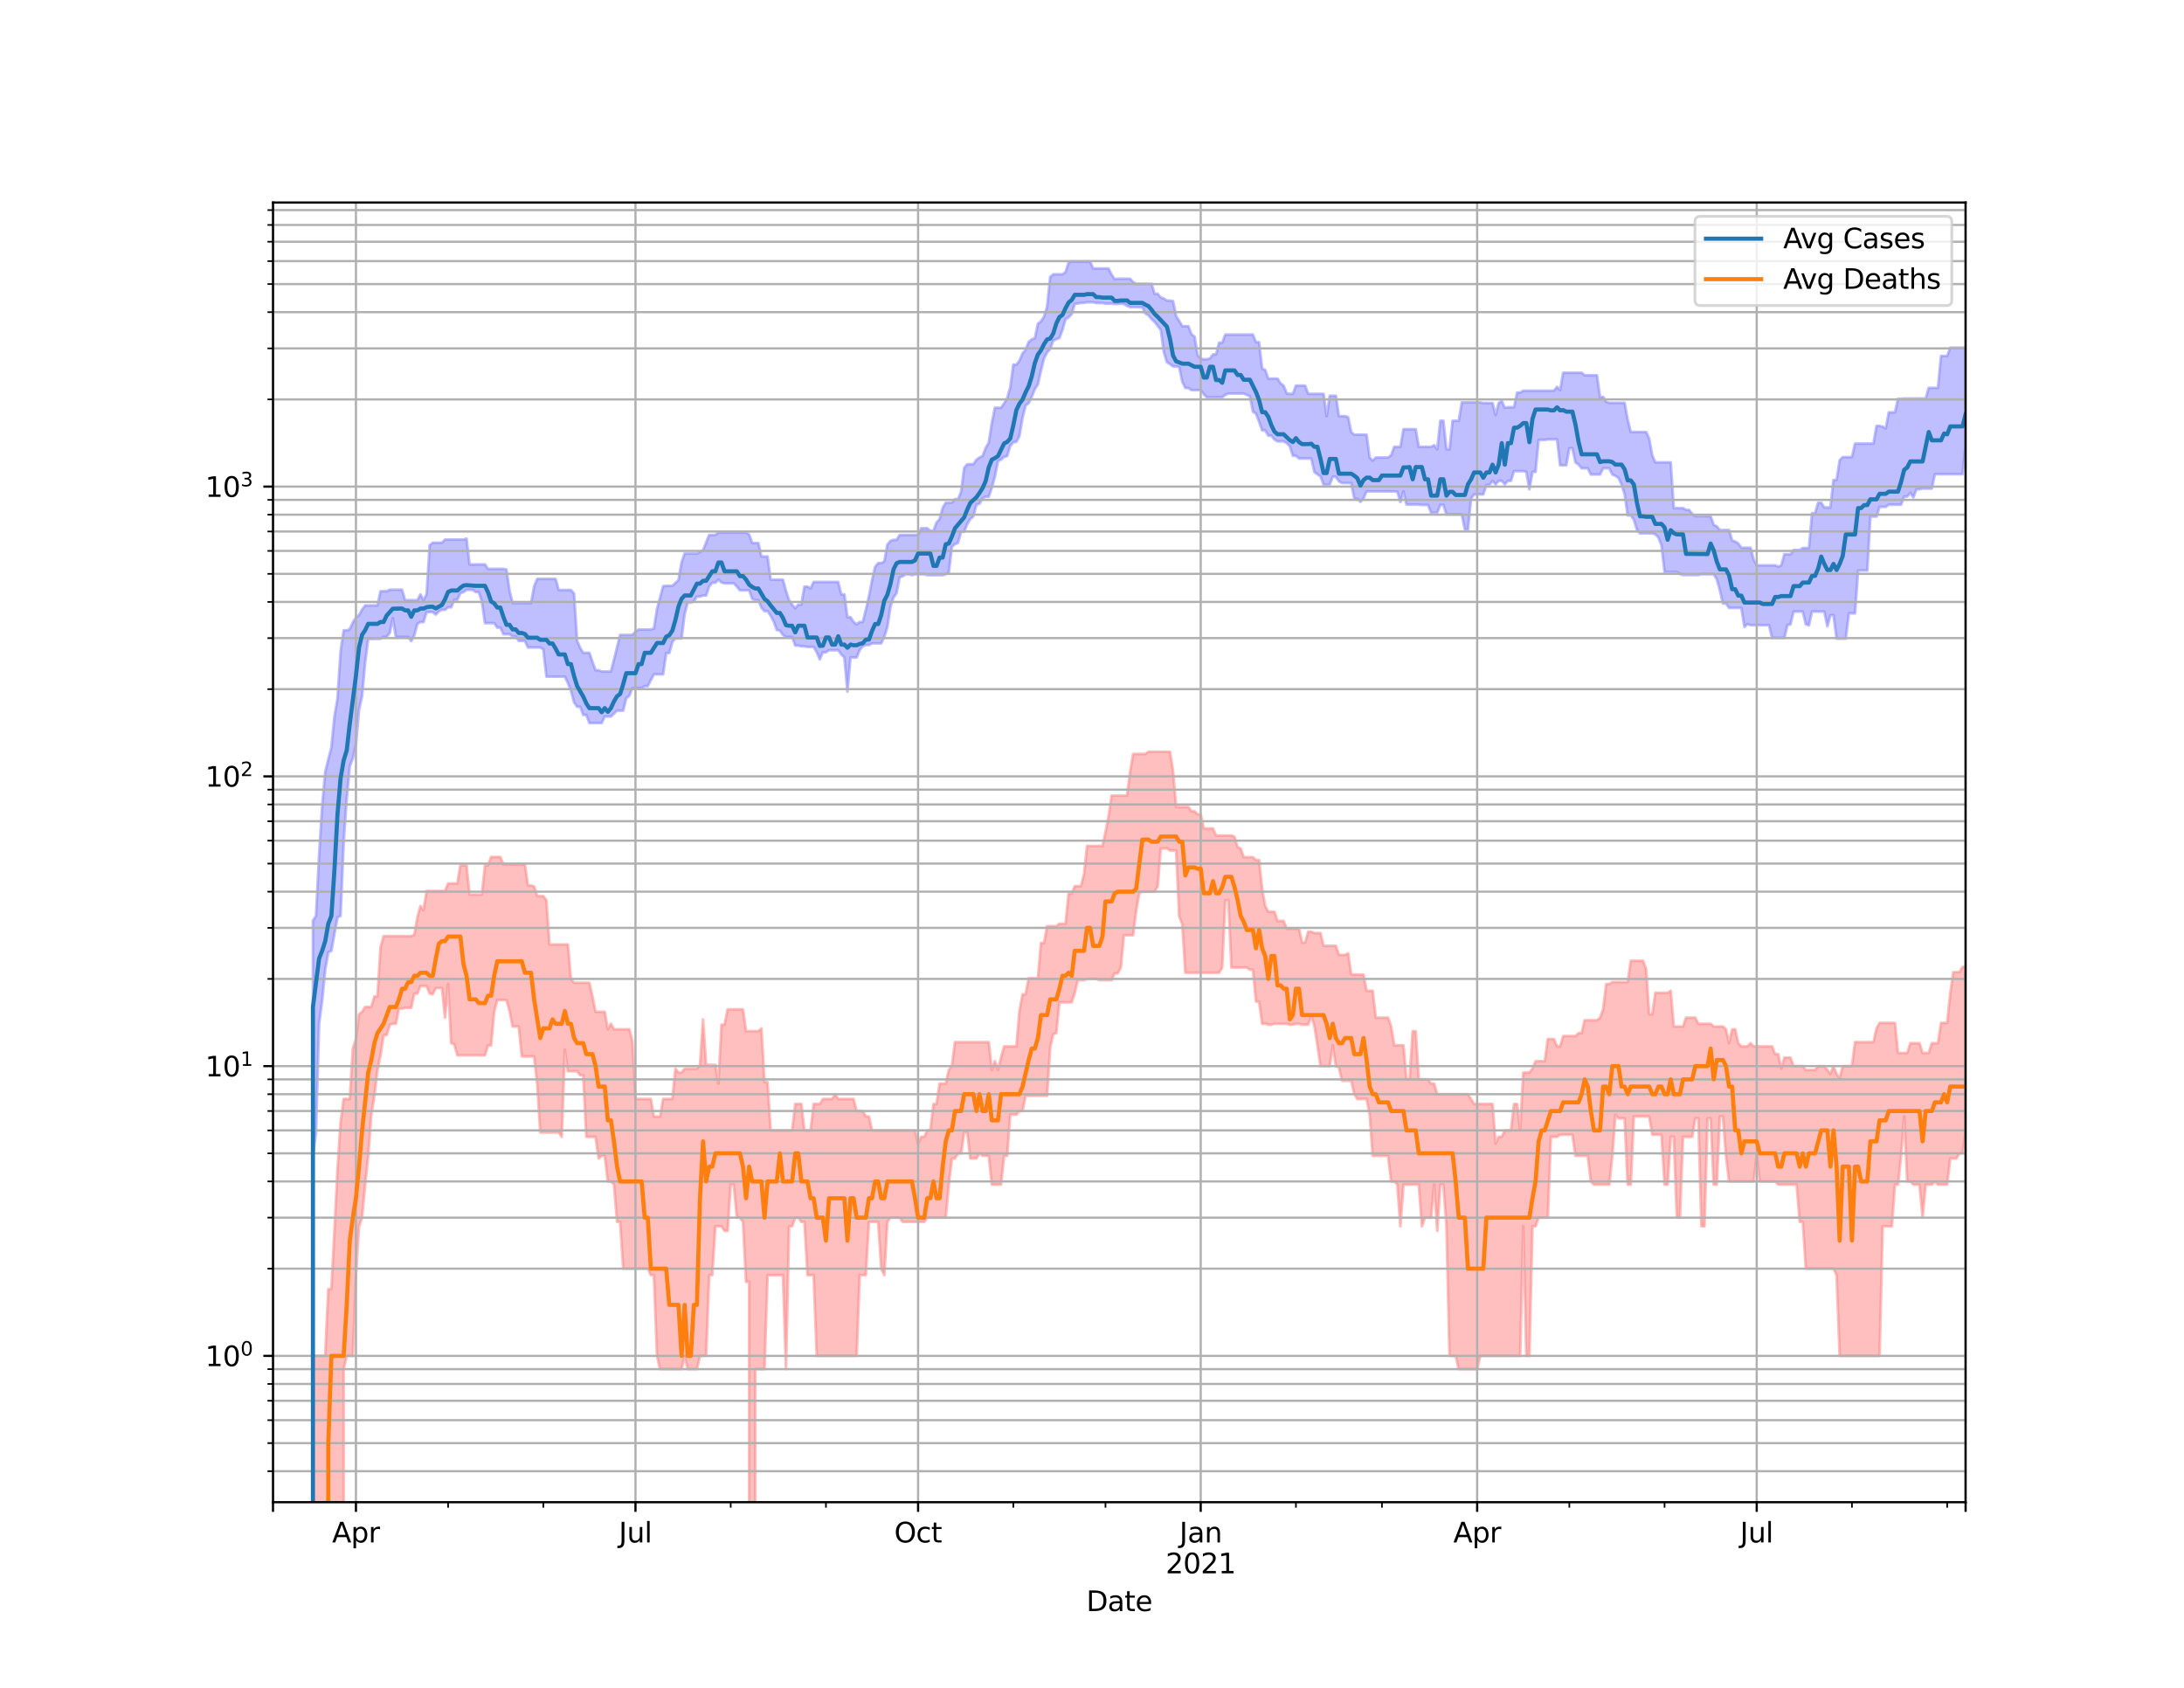 <?xml version="1.0" encoding="utf-8" standalone="no"?>
<!DOCTYPE svg PUBLIC "-//W3C//DTD SVG 1.1//EN"
  "http://www.w3.org/Graphics/SVG/1.1/DTD/svg11.dtd">
<svg height="612pt" version="1.1" viewBox="0 0 792 612" width="792pt" xmlns="http://www.w3.org/2000/svg" xmlns:xlink="http://www.w3.org/1999/xlink">
 <defs>
  <style type="text/css">*{stroke-linecap:butt;stroke-linejoin:round;}</style>
 </defs>
 <g id="figure_1">
  <g id="patch_1">
   <path d="M 0 612 
L 792 612 
L 792 0 
L 0 0 
z
" style="fill:#ffffff;"/>
  </g>
  <g id="axes_1">
   <g id="patch_2">
    <path d="M 99 544.68 
L 712.8 544.68 
L 712.8 73.44 
L 99 73.44 
z
" style="fill:#ffffff;"/>
   </g>
   <g id="PolyCollection_1">
    <path clip-path="url(#p68e2955192)" d="M 99 105555.294 
L 99 105555.294 
L 100.114 105555.294 
L 101.228 105555.294 
L 102.342 105555.294 
L 103.456 105555.294 
L 104.57 105555.294 
L 105.684 105555.294 
L 106.798 105555.294 
L 107.912 105555.294 
L 109.026 105555.294 
L 110.14 105555.294 
L 111.254 105555.294 
L 112.368 105555.294 
L 113.482 333.782 
L 114.596 332.092 
L 115.71 310.216 
L 116.824 292.377 
L 117.938 279.936 
L 119.052 275.327 
L 120.166 271.033 
L 121.279 259.832 
L 122.393 253.214 
L 123.507 236.286 
L 124.621 228.561 
L 125.735 228.561 
L 126.849 228.134 
L 127.963 225.666 
L 129.077 223.954 
L 130.191 223.033 
L 131.305 221.074 
L 132.419 219.523 
L 133.533 219.523 
L 134.647 219.523 
L 135.761 219.523 
L 136.875 219.523 
L 137.989 214.381 
L 139.103 214.381 
L 140.217 214.381 
L 141.331 213.819 
L 142.445 213.819 
L 143.559 213.819 
L 144.673 213.819 
L 145.787 213.819 
L 146.901 217.628 
L 148.015 217.628 
L 149.129 217.628 
L 150.243 217.628 
L 151.357 217.628 
L 152.471 215.517 
L 153.585 217.628 
L 154.699 215.517 
L 155.813 197.691 
L 156.927 196.784 
L 158.041 196.784 
L 159.155 196.784 
L 160.269 196.784 
L 161.383 195.644 
L 162.497 195.644 
L 163.611 195.644 
L 164.725 195.644 
L 165.838 195.644 
L 166.952 195.644 
L 168.066 195.644 
L 169.18 195.291 
L 170.294 204.65 
L 171.408 204.65 
L 172.522 204.65 
L 173.636 204.65 
L 174.75 204.65 
L 175.864 204.65 
L 176.978 206.279 
L 178.092 206.279 
L 179.206 206.279 
L 180.32 206.279 
L 181.434 206.279 
L 182.548 206.279 
L 183.662 206.517 
L 184.776 214.151 
L 185.89 218.698 
L 187.004 218.698 
L 188.118 218.698 
L 189.232 218.698 
L 190.346 218.698 
L 191.46 218.698 
L 192.574 218.698 
L 193.688 212.644 
L 194.802 209.913 
L 195.916 209.913 
L 197.03 209.913 
L 198.144 209.913 
L 199.258 209.913 
L 200.372 209.913 
L 201.486 209.913 
L 202.6 213.933 
L 203.714 213.933 
L 204.828 213.933 
L 205.942 213.933 
L 207.056 213.933 
L 208.17 215.228 
L 209.283 232.299 
L 210.397 234.918 
L 211.511 236.712 
L 212.625 236.712 
L 213.739 236.712 
L 214.853 239.989 
L 215.967 243.027 
L 217.081 243.027 
L 218.195 243.481 
L 219.309 243.481 
L 220.423 243.481 
L 221.537 243.481 
L 222.651 239.206 
L 223.765 234.721 
L 224.879 230.221 
L 225.993 230.221 
L 227.107 230.221 
L 228.221 230.221 
L 229.335 230.221 
L 230.449 228.992 
L 231.563 228.262 
L 232.677 228.262 
L 233.791 228.262 
L 234.905 228.262 
L 236.019 228.262 
L 237.133 227.908 
L 238.247 220.844 
L 239.361 216.725 
L 240.475 212.543 
L 241.589 212.422 
L 242.703 212.422 
L 243.817 212.422 
L 244.931 211.38 
L 246.045 210.342 
L 247.159 203.92 
L 248.273 200.711 
L 249.387 200.711 
L 250.501 200.711 
L 251.615 200.711 
L 252.728 200.711 
L 253.842 200.201 
L 254.956 199.545 
L 256.07 196.67 
L 257.184 193.979 
L 258.298 193.979 
L 259.412 193.979 
L 260.526 193.07 
L 261.64 193.07 
L 262.754 193.07 
L 263.868 193.07 
L 264.982 193.07 
L 266.096 193.07 
L 267.21 193.07 
L 268.324 193.07 
L 269.438 193.07 
L 270.552 193.07 
L 271.666 193.825 
L 272.78 196.898 
L 273.894 196.898 
L 275.008 196.898 
L 276.122 201.771 
L 277.236 201.771 
L 278.35 201.771 
L 279.464 210.179 
L 280.578 210.179 
L 281.692 210.179 
L 282.806 210.179 
L 283.92 210.179 
L 285.034 214.256 
L 286.148 217.628 
L 287.262 219.242 
L 288.376 220.591 
L 289.49 219.242 
L 290.604 219.242 
L 291.718 212.704 
L 292.832 212.704 
L 293.946 213.376 
L 295.06 211.009 
L 296.174 211.009 
L 297.287 211.009 
L 298.401 211.009 
L 299.515 211.009 
L 300.629 211.009 
L 301.743 211.009 
L 302.857 211.009 
L 303.971 211.009 
L 305.085 215.549 
L 306.199 215.549 
L 307.313 223.786 
L 308.427 223.786 
L 309.541 225.532 
L 310.655 226.342 
L 311.769 225.532 
L 312.883 225.532 
L 313.997 221.074 
L 315.111 216.21 
L 316.225 210.496 
L 317.339 205.583 
L 318.453 204.187 
L 319.567 204.187 
L 320.681 203.612 
L 321.795 197.451 
L 322.909 196.126 
L 324.023 195.748 
L 325.137 195.748 
L 326.251 193.985 
L 327.365 193.985 
L 328.479 193.985 
L 329.593 193.985 
L 330.707 193.985 
L 331.821 193.985 
L 332.935 193.985 
L 334.049 191.551 
L 335.163 191.551 
L 336.277 191.551 
L 337.391 192.476 
L 338.505 192.476 
L 339.619 189.447 
L 340.732 188.279 
L 341.846 184.11 
L 342.96 182.28 
L 344.074 182.28 
L 345.188 182.28 
L 346.302 180.991 
L 347.416 180.991 
L 348.53 178.314 
L 349.644 169.658 
L 350.758 168.344 
L 351.872 168.344 
L 352.986 168.344 
L 354.1 166.674 
L 355.214 165.896 
L 356.328 165.321 
L 357.442 162.428 
L 358.556 160.512 
L 359.67 153.44 
L 360.784 147.849 
L 361.898 147.849 
L 363.012 147.849 
L 364.126 146.265 
L 365.24 144.385 
L 366.354 140.492 
L 367.468 132.219 
L 368.582 132.219 
L 369.696 130.783 
L 370.81 128.165 
L 371.924 126.78 
L 373.038 123.993 
L 374.152 123.041 
L 375.266 122.67 
L 376.38 117.396 
L 377.494 116.505 
L 378.608 114.835 
L 379.722 111.2 
L 380.836 100.447 
L 381.95 99.446 
L 383.064 99.446 
L 384.177 99.446 
L 385.291 99.446 
L 386.405 98.677 
L 387.519 95.161 
L 388.633 94.86 
L 389.747 94.86 
L 390.861 94.86 
L 391.975 94.86 
L 393.089 94.86 
L 394.203 94.86 
L 395.317 94.86 
L 396.431 97.35 
L 397.545 97.35 
L 398.659 97.35 
L 399.773 97.35 
L 400.887 97.35 
L 402.001 97.35 
L 403.115 99.577 
L 404.229 101.187 
L 405.343 101.071 
L 406.457 101.071 
L 407.571 101.071 
L 408.685 101.071 
L 409.799 101.071 
L 410.913 102.268 
L 412.027 102.902 
L 413.141 102.902 
L 414.255 102.902 
L 415.369 102.902 
L 416.483 102.902 
L 417.597 102.902 
L 418.711 106.542 
L 419.825 106.542 
L 420.939 107.872 
L 422.053 108.257 
L 423.167 108.991 
L 424.281 108.991 
L 425.395 109.179 
L 426.509 114.612 
L 427.623 116.336 
L 428.736 118.292 
L 429.85 118.292 
L 430.964 118.292 
L 432.078 121.205 
L 433.192 122.053 
L 434.306 128.758 
L 435.42 130.069 
L 436.534 130.272 
L 437.648 130.272 
L 438.762 129.984 
L 439.876 128.518 
L 440.99 128.518 
L 442.104 124.251 
L 443.218 124.251 
L 444.332 121.311 
L 445.446 121.311 
L 446.56 121.311 
L 447.674 121.311 
L 448.788 121.311 
L 449.902 121.311 
L 451.016 121.311 
L 452.13 121.311 
L 453.244 121.311 
L 454.358 121.311 
L 455.472 124.08 
L 456.586 124.08 
L 457.7 133.711 
L 458.814 134.126 
L 459.928 137.291 
L 461.042 137.291 
L 462.156 137.291 
L 463.27 137.291 
L 464.384 139.036 
L 465.498 139.837 
L 466.612 142.614 
L 467.726 142.81 
L 468.84 142.81 
L 469.954 139.837 
L 471.068 139.837 
L 472.181 139.837 
L 473.295 139.837 
L 474.409 142.797 
L 475.523 142.797 
L 476.637 142.797 
L 477.751 142.797 
L 478.865 142.797 
L 479.979 142.797 
L 481.093 150.91 
L 482.207 143.506 
L 483.321 143.506 
L 484.435 143.506 
L 485.549 150.91 
L 486.663 150.91 
L 487.777 150.91 
L 488.891 151.287 
L 490.005 156.675 
L 491.119 157.617 
L 492.233 157.617 
L 493.347 157.617 
L 494.461 157.617 
L 495.575 157.617 
L 496.689 165.886 
L 497.803 167.052 
L 498.917 165.886 
L 500.031 165.886 
L 501.145 165.886 
L 502.259 165.886 
L 503.373 165.886 
L 504.487 165.057 
L 505.601 162.027 
L 506.715 162.027 
L 507.829 162.027 
L 508.943 155.634 
L 510.057 155.634 
L 511.171 155.634 
L 512.285 155.634 
L 513.399 155.634 
L 514.513 162.027 
L 515.626 162.027 
L 516.74 162.027 
L 517.854 162.027 
L 518.968 162.027 
L 520.082 161.423 
L 521.196 162.907 
L 522.31 152.572 
L 523.424 152.572 
L 524.538 162.907 
L 525.652 162.907 
L 526.766 152.572 
L 527.88 152.572 
L 528.994 152.572 
L 530.108 145.897 
L 531.222 145.897 
L 532.336 145.897 
L 533.45 145.897 
L 534.564 145.897 
L 535.678 145.897 
L 536.792 145.897 
L 537.906 146.136 
L 539.02 146.136 
L 540.134 146.136 
L 541.248 146.136 
L 542.362 150.513 
L 543.476 146.136 
L 544.59 145.34 
L 545.704 147.862 
L 546.818 147.672 
L 547.932 147.672 
L 549.046 147.672 
L 550.16 142.369 
L 551.274 142.369 
L 552.388 141.674 
L 553.502 141.674 
L 554.616 141.674 
L 555.73 141.674 
L 556.844 141.674 
L 557.958 141.674 
L 559.072 141.674 
L 560.185 141.674 
L 561.299 141.674 
L 562.413 141.674 
L 563.527 141.674 
L 564.641 140.275 
L 565.755 141.436 
L 566.869 135.154 
L 567.983 135.154 
L 569.097 135.154 
L 570.211 135.154 
L 571.325 135.154 
L 572.439 135.154 
L 573.553 135.154 
L 574.667 136.071 
L 575.781 136.071 
L 576.895 136.071 
L 578.009 136.071 
L 579.123 136.071 
L 580.237 143.922 
L 581.351 143.922 
L 582.465 145.692 
L 583.579 146.063 
L 584.693 146.063 
L 585.807 146.063 
L 586.921 146.063 
L 588.035 146.063 
L 589.149 146.063 
L 590.263 152.203 
L 591.377 156.637 
L 592.491 156.637 
L 593.605 156.637 
L 594.719 156.637 
L 595.833 156.637 
L 596.947 156.637 
L 598.061 159.043 
L 599.175 165.128 
L 600.289 167.654 
L 601.403 167.654 
L 602.517 167.654 
L 603.63 167.654 
L 604.744 167.654 
L 605.858 167.654 
L 606.972 184.245 
L 608.086 184.245 
L 609.2 184.245 
L 610.314 184.245 
L 611.428 184.894 
L 612.542 184.894 
L 613.656 186.316 
L 614.77 187.157 
L 615.884 187.157 
L 616.998 187.157 
L 618.112 187.157 
L 619.226 187.157 
L 620.34 187.157 
L 621.454 190.323 
L 622.568 190.839 
L 623.682 192.191 
L 624.796 192.191 
L 625.91 192.191 
L 627.024 192.191 
L 628.138 196.007 
L 629.252 196.351 
L 630.366 197.034 
L 631.48 198.616 
L 632.594 198.616 
L 633.708 198.616 
L 634.822 198.616 
L 635.936 202.857 
L 637.05 204.973 
L 638.164 204.973 
L 639.278 204.973 
L 640.392 204.973 
L 641.506 204.973 
L 642.62 204.973 
L 643.734 204.973 
L 644.848 205.488 
L 645.962 204.973 
L 647.075 200.975 
L 648.189 200.975 
L 649.303 200.975 
L 650.417 199.432 
L 651.531 199.432 
L 652.645 199.432 
L 653.759 198.72 
L 654.873 198.72 
L 655.987 198.72 
L 657.101 186.124 
L 658.215 186.124 
L 659.329 182.28 
L 660.443 182.28 
L 661.557 183.997 
L 662.671 183.997 
L 663.785 183.997 
L 664.899 174.033 
L 666.013 174.033 
L 667.127 166.855 
L 668.241 165.759 
L 669.355 165.759 
L 670.469 165.759 
L 671.583 165.759 
L 672.697 160.839 
L 673.811 160.839 
L 674.925 160.839 
L 676.039 160.839 
L 677.153 160.839 
L 678.267 160.839 
L 679.381 160.839 
L 680.495 154.435 
L 681.609 154.435 
L 682.723 154.723 
L 683.837 155.348 
L 684.951 149.51 
L 686.065 149.51 
L 687.179 149.51 
L 688.293 144.61 
L 689.407 144.61 
L 690.521 144.494 
L 691.634 144.494 
L 692.748 144.494 
L 693.862 144.494 
L 694.976 144.494 
L 696.09 144.494 
L 697.204 144.494 
L 698.318 144.494 
L 699.432 140.642 
L 700.546 140.642 
L 701.66 140.642 
L 702.774 140.642 
L 703.888 129.077 
L 705.002 129.077 
L 706.116 129.077 
L 707.23 126.085 
L 708.344 126.085 
L 709.458 126.085 
L 710.572 126.085 
L 711.686 126.085 
L 712.8 126.085 
L 712.8 161.249 
L 712.8 161.249 
L 711.686 171.935 
L 710.572 171.935 
L 709.458 171.935 
L 708.344 171.935 
L 707.23 171.935 
L 706.116 171.935 
L 705.002 171.935 
L 703.888 171.935 
L 702.774 171.935 
L 701.66 171.935 
L 700.546 177.145 
L 699.432 177.145 
L 698.318 177.145 
L 697.204 177.145 
L 696.09 177.405 
L 694.976 177.405 
L 693.862 180.36 
L 692.748 178.72 
L 691.634 180.043 
L 690.521 180.043 
L 689.407 182.98 
L 688.293 182.98 
L 687.179 182.98 
L 686.065 182.98 
L 684.951 182.98 
L 683.837 183.793 
L 682.723 183.793 
L 681.609 183.793 
L 680.495 187.301 
L 679.381 187.301 
L 678.267 187.301 
L 677.153 206.871 
L 676.039 206.871 
L 674.925 206.871 
L 673.811 206.871 
L 672.697 222.404 
L 671.583 222.404 
L 670.469 222.404 
L 669.355 231.575 
L 668.241 231.575 
L 667.127 231.575 
L 666.013 231.575 
L 664.899 223.071 
L 663.785 223.071 
L 662.671 227.125 
L 661.557 221.759 
L 660.443 221.759 
L 659.329 221.759 
L 658.215 221.759 
L 657.101 221.759 
L 655.987 226.739 
L 654.873 226.41 
L 653.759 221.759 
L 652.645 221.759 
L 651.531 221.759 
L 650.417 221.759 
L 649.303 226.41 
L 648.189 226.657 
L 647.075 231.286 
L 645.962 231.286 
L 644.848 231.286 
L 643.734 231.286 
L 642.62 231.286 
L 641.506 226.657 
L 640.392 226.657 
L 639.278 226.684 
L 638.164 226.684 
L 637.05 226.684 
L 635.936 226.684 
L 634.822 226.684 
L 633.708 226.274 
L 632.594 227.306 
L 631.48 220.423 
L 630.366 220.423 
L 629.252 220.423 
L 628.138 220.423 
L 627.024 220.423 
L 625.91 218.836 
L 624.796 218.836 
L 623.682 214.016 
L 622.568 210.027 
L 621.454 208.179 
L 620.34 208.179 
L 619.226 208.179 
L 618.112 208.179 
L 616.998 208.179 
L 615.884 208.509 
L 614.77 208.509 
L 613.656 208.509 
L 612.542 208.509 
L 611.428 208.509 
L 610.314 208.509 
L 609.2 208.115 
L 608.086 207.408 
L 606.972 207.408 
L 605.858 207.408 
L 604.744 207.408 
L 603.63 207.408 
L 602.517 197.756 
L 601.403 194.858 
L 600.289 193.738 
L 599.175 193.399 
L 598.061 193.399 
L 596.947 193.399 
L 595.833 193.399 
L 594.719 193.399 
L 593.605 192.082 
L 592.491 188.445 
L 591.377 186.869 
L 590.263 186.869 
L 589.149 179.134 
L 588.035 175.655 
L 586.921 173.282 
L 585.807 172.526 
L 584.693 172.056 
L 583.579 169.792 
L 582.465 169.792 
L 581.351 169.792 
L 580.237 172.056 
L 579.123 172.056 
L 578.009 172.056 
L 576.895 172.056 
L 575.781 169.792 
L 574.667 169.792 
L 573.553 169.792 
L 572.439 168.428 
L 571.325 167.706 
L 570.211 162.516 
L 569.097 162.549 
L 567.983 168.7 
L 566.869 168.7 
L 565.755 168.7 
L 564.641 159.306 
L 563.527 159.306 
L 562.413 159.306 
L 561.299 159.306 
L 560.185 159.5 
L 559.072 159.5 
L 557.958 159.5 
L 556.844 171.112 
L 555.73 171.112 
L 554.616 177.443 
L 553.502 171.112 
L 552.388 170.825 
L 551.274 170.825 
L 550.16 170.825 
L 549.046 170.825 
L 547.932 174.337 
L 546.818 174.337 
L 545.704 175.641 
L 544.59 174.337 
L 543.476 174.337 
L 542.362 175.673 
L 541.248 174.337 
L 540.134 175.794 
L 539.02 175.812 
L 537.906 179.265 
L 536.792 179.265 
L 535.678 179.265 
L 534.564 179.265 
L 533.45 180.785 
L 532.336 192.018 
L 531.222 192.018 
L 530.108 186.527 
L 528.994 186.527 
L 527.88 186.527 
L 526.766 186.527 
L 525.652 186.527 
L 524.538 186.527 
L 523.424 183.091 
L 522.31 183.091 
L 521.196 185.899 
L 520.082 185.899 
L 518.968 185.899 
L 517.854 183.091 
L 516.74 183.091 
L 515.626 183.091 
L 514.513 182.948 
L 513.399 182.948 
L 512.285 182.948 
L 511.171 182.948 
L 510.057 182.948 
L 508.943 178.186 
L 507.829 182.057 
L 506.715 178.3 
L 505.601 178.186 
L 504.487 178.186 
L 503.373 178.186 
L 502.259 178.186 
L 501.145 178.186 
L 500.031 178.186 
L 498.917 178.186 
L 497.803 178.186 
L 496.689 178.186 
L 495.575 178.186 
L 494.461 180.715 
L 493.347 181.965 
L 492.233 180.865 
L 491.119 180.865 
L 490.005 175.133 
L 488.891 175.133 
L 487.777 175.133 
L 486.663 175.133 
L 485.549 174.516 
L 484.435 172.892 
L 483.321 172.812 
L 482.207 175.713 
L 481.093 175.713 
L 479.979 175.713 
L 478.865 172.736 
L 477.751 171.977 
L 476.637 171.189 
L 475.523 166.234 
L 474.409 166.234 
L 473.295 166.234 
L 472.181 166.234 
L 471.068 166.234 
L 469.954 165.256 
L 468.84 165.256 
L 467.726 161.782 
L 466.612 160.683 
L 465.498 160.026 
L 464.384 160.026 
L 463.27 160.026 
L 462.156 159.372 
L 461.042 157.959 
L 459.928 157.959 
L 458.814 156.052 
L 457.7 156.052 
L 456.586 152.873 
L 455.472 149.999 
L 454.358 149.268 
L 453.244 143.668 
L 452.13 143.172 
L 451.016 142.697 
L 449.902 142.697 
L 448.788 142.697 
L 447.674 142.697 
L 446.56 142.697 
L 445.446 142.697 
L 444.332 143.172 
L 443.218 144.061 
L 442.104 144.061 
L 440.99 144.061 
L 439.876 144.061 
L 438.762 144.061 
L 437.648 144.061 
L 436.534 142.924 
L 435.42 141.47 
L 434.306 141.47 
L 433.192 141.47 
L 432.078 141.47 
L 430.964 140.692 
L 429.85 140.692 
L 428.736 138.386 
L 427.623 133.107 
L 426.509 132.869 
L 425.395 132.869 
L 424.281 132.024 
L 423.167 131.346 
L 422.053 127.65 
L 420.939 119.597 
L 419.825 118.144 
L 418.711 116.753 
L 417.597 115.71 
L 416.483 114.331 
L 415.369 113.703 
L 414.255 111.395 
L 413.141 111.395 
L 412.027 111.34 
L 410.913 111.34 
L 409.799 111.34 
L 408.685 110.884 
L 407.571 110.203 
L 406.457 110.084 
L 405.343 110.234 
L 404.229 110.234 
L 403.115 110.084 
L 402.001 110.084 
L 400.887 110.084 
L 399.773 109.868 
L 398.659 109.868 
L 397.545 109.868 
L 396.431 109.597 
L 395.317 109.597 
L 394.203 109.597 
L 393.089 109.816 
L 391.975 109.839 
L 390.861 110.058 
L 389.747 110.194 
L 388.633 113.856 
L 387.519 115.059 
L 386.405 115.738 
L 385.291 119.607 
L 384.177 122.58 
L 383.064 123.004 
L 381.95 123.486 
L 380.836 126.55 
L 379.722 127.783 
L 378.608 129.942 
L 377.494 134.362 
L 376.38 139.361 
L 375.266 141.134 
L 374.152 143.904 
L 373.038 146.162 
L 371.924 147.033 
L 370.81 151.484 
L 369.696 158.078 
L 368.582 160.195 
L 367.468 160.381 
L 366.354 161.663 
L 365.24 165.356 
L 364.126 165.68 
L 363.012 166.667 
L 361.898 167.241 
L 360.784 172.816 
L 359.67 176.831 
L 358.556 180.093 
L 357.442 180.093 
L 356.328 180.66 
L 355.214 182.644 
L 354.1 182.975 
L 352.986 187.226 
L 351.872 188.184 
L 350.758 190.008 
L 349.644 192.814 
L 348.53 192.814 
L 347.416 196.855 
L 346.302 197.314 
L 345.188 198.298 
L 344.074 207.624 
L 342.96 208.197 
L 341.846 208.564 
L 340.732 208.564 
L 339.619 208.564 
L 338.505 208.564 
L 337.391 208.564 
L 336.277 208.564 
L 335.163 208.197 
L 334.049 208.197 
L 332.935 208.197 
L 331.821 208.197 
L 330.707 208.546 
L 329.593 208.197 
L 328.479 208.215 
L 327.365 208.954 
L 326.251 209.299 
L 325.137 215.089 
L 324.023 216.637 
L 322.909 220.007 
L 321.795 227.375 
L 320.681 230.878 
L 319.567 233.287 
L 318.453 233.287 
L 317.339 233.287 
L 316.225 233.287 
L 315.111 233.894 
L 313.997 233.894 
L 312.883 234.33 
L 311.769 235.681 
L 310.655 238.383 
L 309.541 238.383 
L 308.427 238.383 
L 307.313 250.753 
L 306.199 238.383 
L 305.085 237.297 
L 303.971 235.764 
L 302.857 235.764 
L 301.743 235.764 
L 300.629 235.764 
L 299.515 236.524 
L 298.401 236.524 
L 297.287 239.08 
L 296.174 236.524 
L 295.06 234.558 
L 293.946 234.558 
L 292.832 234.558 
L 291.718 234.363 
L 290.604 234.363 
L 289.49 234.071 
L 288.376 234.071 
L 287.262 230.953 
L 286.148 230.953 
L 285.034 230.953 
L 283.92 230.221 
L 282.806 228.604 
L 281.692 228.432 
L 280.578 225.332 
L 279.464 223.249 
L 278.35 221.599 
L 277.236 221.599 
L 276.122 220.352 
L 275.008 217.639 
L 273.894 217.639 
L 272.78 217.135 
L 271.666 214.037 
L 270.552 214.037 
L 269.438 214.037 
L 268.324 214.037 
L 267.21 212.684 
L 266.096 211.498 
L 264.982 211.498 
L 263.868 211.498 
L 262.754 211.498 
L 261.64 211.204 
L 260.526 210.141 
L 259.412 211.273 
L 258.298 211.273 
L 257.184 212.634 
L 256.07 215.927 
L 254.956 215.927 
L 253.842 216.319 
L 252.728 216.319 
L 251.615 218.035 
L 250.501 218.479 
L 249.387 218.491 
L 248.273 222.68 
L 247.159 231.484 
L 246.045 231.484 
L 244.931 231.484 
L 243.817 232.783 
L 242.703 236.797 
L 241.589 236.797 
L 240.475 244.504 
L 239.361 244.504 
L 238.247 244.504 
L 237.133 244.504 
L 236.019 246.599 
L 234.905 248.796 
L 233.791 248.796 
L 232.677 249.492 
L 231.563 249.492 
L 230.449 249.492 
L 229.335 249.492 
L 228.221 252.267 
L 227.107 253.165 
L 225.993 257.671 
L 224.879 257.671 
L 223.765 257.671 
L 222.651 258.739 
L 221.537 259.804 
L 220.423 259.804 
L 219.309 259.804 
L 218.195 262.161 
L 217.081 262.161 
L 215.967 262.161 
L 214.853 262.161 
L 213.739 262.161 
L 212.625 259.24 
L 211.511 259.24 
L 210.397 256.259 
L 209.283 256.259 
L 208.17 254.635 
L 207.056 250.498 
L 205.942 247.695 
L 204.828 245.343 
L 203.714 245.343 
L 202.6 245.343 
L 201.486 245.343 
L 200.372 245.343 
L 199.258 245.343 
L 198.144 245.343 
L 197.03 235.48 
L 195.916 234.77 
L 194.802 234.77 
L 193.688 234.77 
L 192.574 234.77 
L 191.46 234.77 
L 190.346 232.377 
L 189.232 232.377 
L 188.118 232.377 
L 187.004 230.773 
L 185.89 230.773 
L 184.776 229.955 
L 183.662 229.955 
L 182.548 229.955 
L 181.434 227.557 
L 180.32 227.557 
L 179.206 225.949 
L 178.092 225.949 
L 176.978 225.949 
L 175.864 225.949 
L 174.75 218.148 
L 173.636 214.697 
L 172.522 214.697 
L 171.408 213.86 
L 170.294 213.86 
L 169.18 213.86 
L 168.066 214.697 
L 166.952 215.078 
L 165.838 217.515 
L 164.725 217.515 
L 163.611 220.209 
L 162.497 220.209 
L 161.383 221.123 
L 160.269 221.123 
L 159.155 221.66 
L 158.041 222.843 
L 156.927 221.944 
L 155.813 221.944 
L 154.699 221.944 
L 153.585 225.559 
L 152.471 225.559 
L 151.357 226.22 
L 150.243 230.34 
L 149.129 232.455 
L 148.015 230.938 
L 146.901 230.938 
L 145.787 230.938 
L 144.673 230.938 
L 143.559 230.938 
L 142.445 224.187 
L 141.331 229.515 
L 140.217 230.938 
L 139.103 230.938 
L 137.989 231.621 
L 136.875 231.621 
L 135.761 231.621 
L 134.647 231.667 
L 133.533 231.667 
L 132.419 240.118 
L 131.305 252.387 
L 130.191 257.401 
L 129.077 270.028 
L 127.963 274.93 
L 126.849 277.783 
L 125.735 289.679 
L 124.621 305.503 
L 123.507 332.092 
L 122.393 332.649 
L 121.279 338.622 
L 120.166 344.76 
L 119.052 345.311 
L 117.938 351.642 
L 116.824 362.897 
L 115.71 371.216 
L 114.596 410.644 
L 113.482 419.118 
L 112.368 105555.294 
L 111.254 105555.294 
L 110.14 105555.294 
L 109.026 105555.294 
L 107.912 105555.294 
L 106.798 105555.294 
L 105.684 105555.294 
L 104.57 105555.294 
L 103.456 105555.294 
L 102.342 105555.294 
L 101.228 105555.294 
L 100.114 105555.294 
L 99 105555.294 
z
" style="fill:#8080ff;fill-opacity:0.5;stroke:#8080ff;stroke-opacity:0.5;"/>
   </g>
   <g id="PolyCollection_2">
    <path clip-path="url(#p68e2955192)" d="M 99 105555.294 
L 99 105555.294 
L 100.114 105555.294 
L 101.228 105555.294 
L 102.342 105555.294 
L 103.456 105555.294 
L 104.57 105555.294 
L 105.684 105555.294 
L 106.798 105555.294 
L 107.912 105555.294 
L 109.026 105555.294 
L 110.14 105555.294 
L 111.254 105555.294 
L 112.368 105555.294 
L 113.482 491.633 
L 114.596 491.633 
L 115.71 491.633 
L 116.824 491.633 
L 117.938 491.633 
L 119.052 467.421 
L 120.166 467.421 
L 121.279 446.312 
L 122.393 424.029 
L 123.507 406.932 
L 124.621 398.495 
L 125.735 398.495 
L 126.849 398.495 
L 127.963 380.192 
L 129.077 376.754 
L 130.191 367.765 
L 131.305 366.867 
L 132.419 365.123 
L 133.533 365.123 
L 134.647 365.123 
L 135.761 361.296 
L 136.875 361.296 
L 137.989 343.5 
L 139.103 339.426 
L 140.217 339.426 
L 141.331 339.426 
L 142.445 339.426 
L 143.559 339.426 
L 144.673 339.426 
L 145.787 339.426 
L 146.901 339.426 
L 148.015 339.426 
L 149.129 339.426 
L 150.243 338.942 
L 151.357 332.649 
L 152.471 328.504 
L 153.585 330.064 
L 154.699 323.087 
L 155.813 323.087 
L 156.927 323.087 
L 158.041 323.087 
L 159.155 323.087 
L 160.269 323.087 
L 161.383 323.087 
L 162.497 320.334 
L 163.611 320.334 
L 164.725 320.334 
L 165.838 320.334 
L 166.952 313.776 
L 168.066 313.776 
L 169.18 313.776 
L 170.294 324.353 
L 171.408 324.353 
L 172.522 324.353 
L 173.636 324.353 
L 174.75 324.353 
L 175.864 313.776 
L 176.978 313.776 
L 178.092 310.733 
L 179.206 310.733 
L 180.32 310.733 
L 181.434 310.733 
L 182.548 313.407 
L 183.662 313.407 
L 184.776 313.407 
L 185.89 313.407 
L 187.004 313.407 
L 188.118 313.407 
L 189.232 313.407 
L 190.346 313.407 
L 191.46 321.088 
L 192.574 321.088 
L 193.688 321.415 
L 194.802 324.94 
L 195.916 324.94 
L 197.03 324.94 
L 198.144 326.381 
L 199.258 342.447 
L 200.372 342.447 
L 201.486 342.447 
L 202.6 342.447 
L 203.714 342.447 
L 204.828 342.447 
L 205.942 342.447 
L 207.056 354.942 
L 208.17 356.332 
L 209.283 356.332 
L 210.397 356.332 
L 211.511 356.332 
L 212.625 356.332 
L 213.739 356.332 
L 214.853 361.296 
L 215.967 366.867 
L 217.081 366.867 
L 218.195 366.867 
L 219.309 366.867 
L 220.423 373.215 
L 221.537 371.216 
L 222.651 373.215 
L 223.765 373.215 
L 224.879 373.215 
L 225.993 373.215 
L 227.107 373.215 
L 228.221 373.215 
L 229.335 377.496 
L 230.449 398.495 
L 231.563 398.495 
L 232.677 398.495 
L 233.791 398.495 
L 234.905 398.495 
L 236.019 398.495 
L 237.133 404.842 
L 238.247 404.842 
L 239.361 404.842 
L 240.475 398.495 
L 241.589 398.495 
L 242.703 398.495 
L 243.817 398.495 
L 244.931 387.491 
L 246.045 388.909 
L 247.159 388.909 
L 248.273 387.491 
L 249.387 387.491 
L 250.501 387.491 
L 251.615 387.491 
L 252.728 387.491 
L 253.842 386.115 
L 254.956 369.615 
L 256.07 386.115 
L 257.184 386.115 
L 258.298 386.115 
L 259.412 386.115 
L 260.526 392.923 
L 261.64 371.543 
L 262.754 371.543 
L 263.868 365.987 
L 264.982 365.987 
L 266.096 365.987 
L 267.21 365.987 
L 268.324 365.987 
L 269.438 365.987 
L 270.552 373.901 
L 271.666 373.901 
L 272.78 373.901 
L 273.894 373.901 
L 275.008 373.901 
L 276.122 372.876 
L 277.236 392.402 
L 278.35 392.402 
L 279.464 409.877 
L 280.578 409.877 
L 281.692 409.877 
L 282.806 409.877 
L 283.92 409.877 
L 285.034 409.877 
L 286.148 409.877 
L 287.262 409.877 
L 288.376 400.308 
L 289.49 400.308 
L 290.604 400.308 
L 291.718 409.877 
L 292.832 409.877 
L 293.946 409.877 
L 295.06 400.308 
L 296.174 400.308 
L 297.287 400.308 
L 298.401 398.495 
L 299.515 398.495 
L 300.629 398.495 
L 301.743 398.495 
L 302.857 396.751 
L 303.971 398.495 
L 305.085 398.495 
L 306.199 398.495 
L 307.313 398.495 
L 308.427 398.495 
L 309.541 398.495 
L 310.655 402.844 
L 311.769 402.844 
L 312.883 402.844 
L 313.997 404.842 
L 315.111 404.842 
L 316.225 409.877 
L 317.339 409.877 
L 318.453 409.877 
L 319.567 409.877 
L 320.681 409.877 
L 321.795 409.877 
L 322.909 409.877 
L 324.023 409.877 
L 325.137 409.877 
L 326.251 409.877 
L 327.365 409.877 
L 328.479 409.877 
L 329.593 409.877 
L 330.707 409.877 
L 331.821 409.877 
L 332.935 414.685 
L 334.049 412.218 
L 335.163 412.218 
L 336.277 409.877 
L 337.391 409.877 
L 338.505 400.308 
L 339.619 400.308 
L 340.732 392.923 
L 341.846 392.923 
L 342.96 392.923 
L 344.074 387.959 
L 345.188 386.569 
L 346.302 377.871 
L 347.416 377.871 
L 348.53 377.871 
L 349.644 377.871 
L 350.758 377.871 
L 351.872 377.871 
L 352.986 377.871 
L 354.1 377.871 
L 355.214 377.871 
L 356.328 377.871 
L 357.442 377.871 
L 358.556 377.871 
L 359.67 387.959 
L 360.784 384.779 
L 361.898 387.959 
L 363.012 383.482 
L 364.126 379.405 
L 365.24 379.405 
L 366.354 379.405 
L 367.468 379.405 
L 368.582 379.405 
L 369.696 366.572 
L 370.81 360.516 
L 371.924 360.516 
L 373.038 354.714 
L 374.152 354.714 
L 375.266 354.714 
L 376.38 354.714 
L 377.494 341.929 
L 378.608 341.929 
L 379.722 335.837 
L 380.836 335.837 
L 381.95 335.837 
L 383.064 335.837 
L 384.177 334.945 
L 385.291 334.945 
L 386.405 334.945 
L 387.519 324.004 
L 388.633 324.004 
L 389.747 321.306 
L 390.861 321.306 
L 391.975 321.306 
L 393.089 317.136 
L 394.203 306.756 
L 395.317 306.756 
L 396.431 306.756 
L 397.545 306.756 
L 398.659 306.756 
L 399.773 306.756 
L 400.887 301.798 
L 402.001 296.053 
L 403.115 288.493 
L 404.229 288.493 
L 405.343 288.493 
L 406.457 288.493 
L 407.571 288.493 
L 408.685 288.493 
L 409.799 280.024 
L 410.913 273.377 
L 412.027 273.377 
L 413.141 273.377 
L 414.255 273.377 
L 415.369 273.377 
L 416.483 272.582 
L 417.597 272.582 
L 418.711 272.582 
L 419.825 272.582 
L 420.939 272.582 
L 422.053 272.582 
L 423.167 272.582 
L 424.281 272.582 
L 425.395 279.584 
L 426.509 292.609 
L 427.623 292.609 
L 428.736 292.609 
L 429.85 292.609 
L 430.964 292.609 
L 432.078 294.148 
L 433.192 294.148 
L 434.306 295.244 
L 435.42 295.244 
L 436.534 300.396 
L 437.648 300.396 
L 438.762 300.396 
L 439.876 300.396 
L 440.99 302.951 
L 442.104 302.951 
L 443.218 302.951 
L 444.332 302.951 
L 445.446 302.951 
L 446.56 302.951 
L 447.674 303.391 
L 448.788 307.154 
L 449.902 307.637 
L 451.016 310.82 
L 452.13 310.82 
L 453.244 310.82 
L 454.358 310.82 
L 455.472 311.873 
L 456.586 311.873 
L 457.7 322.299 
L 458.814 328.504 
L 459.928 330.596 
L 461.042 330.596 
L 462.156 330.596 
L 463.27 333.926 
L 464.384 333.926 
L 465.498 333.926 
L 466.612 336.746 
L 467.726 336.746 
L 468.84 336.746 
L 469.954 336.746 
L 471.068 336.746 
L 472.181 341.758 
L 473.295 341.758 
L 474.409 337.831 
L 475.523 337.831 
L 476.637 338.304 
L 477.751 338.304 
L 478.865 338.304 
L 479.979 342.97 
L 481.093 342.97 
L 482.207 342.97 
L 483.321 342.97 
L 484.435 342.97 
L 485.549 346.244 
L 486.663 346.244 
L 487.777 346.244 
L 488.891 345.682 
L 490.005 353.372 
L 491.119 353.372 
L 492.233 353.372 
L 493.347 353.372 
L 494.461 353.372 
L 495.575 359.245 
L 496.689 359.245 
L 497.803 359.245 
L 498.917 368.99 
L 500.031 368.99 
L 501.145 368.99 
L 502.259 368.99 
L 503.373 368.99 
L 504.487 372.205 
L 505.601 379.017 
L 506.715 379.017 
L 507.829 379.017 
L 508.943 379.017 
L 510.057 391.376 
L 511.171 391.376 
L 512.285 373.901 
L 513.399 373.901 
L 514.513 391.376 
L 515.626 391.376 
L 516.74 391.376 
L 517.854 391.376 
L 518.968 392.923 
L 520.082 392.923 
L 521.196 396.751 
L 522.31 396.751 
L 523.424 396.751 
L 524.538 396.751 
L 525.652 396.751 
L 526.766 396.751 
L 527.88 396.751 
L 528.994 396.751 
L 530.108 396.751 
L 531.222 396.751 
L 532.336 396.751 
L 533.45 398.495 
L 534.564 400.308 
L 535.678 400.308 
L 536.792 400.308 
L 537.906 400.308 
L 539.02 400.308 
L 540.134 400.308 
L 541.248 400.308 
L 542.362 414.685 
L 543.476 412.218 
L 544.59 412.218 
L 545.704 409.877 
L 546.818 409.877 
L 547.932 409.877 
L 549.046 400.308 
L 550.16 400.308 
L 551.274 409.877 
L 552.388 388.909 
L 553.502 388.909 
L 554.616 388.909 
L 555.73 387.491 
L 556.844 384.779 
L 557.958 384.779 
L 559.072 384.779 
L 560.185 384.779 
L 561.299 376.754 
L 562.413 376.754 
L 563.527 376.754 
L 564.641 379.405 
L 565.755 379.405 
L 566.869 375.663 
L 567.983 375.663 
L 569.097 375.663 
L 570.211 375.663 
L 571.325 375.663 
L 572.439 374.598 
L 573.553 374.598 
L 574.667 369.931 
L 575.781 369.931 
L 576.895 369.931 
L 578.009 369.931 
L 579.123 369.931 
L 580.237 368.99 
L 581.351 365.987 
L 582.465 356.804 
L 583.579 356.804 
L 584.693 356.097 
L 585.807 356.097 
L 586.921 356.097 
L 588.035 356.097 
L 589.149 356.097 
L 590.263 356.097 
L 591.377 348.367 
L 592.491 348.367 
L 593.605 348.367 
L 594.719 348.367 
L 595.833 348.367 
L 596.947 351.43 
L 598.061 367.765 
L 599.175 367.765 
L 600.289 360.003 
L 601.403 360.003 
L 602.517 360.003 
L 603.63 360.003 
L 604.744 360.003 
L 605.858 359.245 
L 606.972 372.205 
L 608.086 372.205 
L 609.2 372.205 
L 610.314 372.205 
L 611.428 368.99 
L 612.542 368.99 
L 613.656 368.99 
L 614.77 368.99 
L 615.884 371.216 
L 616.998 371.216 
L 618.112 371.216 
L 619.226 371.216 
L 620.34 371.216 
L 621.454 372.205 
L 622.568 372.205 
L 623.682 372.205 
L 624.796 372.205 
L 625.91 373.215 
L 627.024 378.25 
L 628.138 373.215 
L 629.252 373.215 
L 630.366 378.25 
L 631.48 379.405 
L 632.594 379.405 
L 633.708 379.405 
L 634.822 378.25 
L 635.936 379.405 
L 637.05 379.405 
L 638.164 379.405 
L 639.278 379.405 
L 640.392 379.405 
L 641.506 379.405 
L 642.62 379.405 
L 643.734 382.22 
L 644.848 382.22 
L 645.962 387.491 
L 647.075 383.482 
L 648.189 383.482 
L 649.303 383.482 
L 650.417 386.569 
L 651.531 386.569 
L 652.645 386.569 
L 653.759 386.569 
L 654.873 387.959 
L 655.987 387.959 
L 657.101 387.959 
L 658.215 387.959 
L 659.329 386.569 
L 660.443 386.569 
L 661.557 386.569 
L 662.671 387.959 
L 663.785 389.392 
L 664.899 386.569 
L 666.013 389.392 
L 667.127 390.872 
L 668.241 386.569 
L 669.355 386.569 
L 670.469 386.569 
L 671.583 386.569 
L 672.697 377.871 
L 673.811 377.871 
L 674.925 377.871 
L 676.039 377.871 
L 677.153 377.871 
L 678.267 377.871 
L 679.381 377.871 
L 680.495 372.876 
L 681.609 370.892 
L 682.723 370.892 
L 683.837 370.892 
L 684.951 370.892 
L 686.065 370.892 
L 687.179 370.892 
L 688.293 381.807 
L 689.407 381.807 
L 690.521 381.807 
L 691.634 381.807 
L 692.748 378.25 
L 693.862 378.25 
L 694.976 378.25 
L 696.09 378.25 
L 697.204 381.807 
L 698.318 381.807 
L 699.432 381.807 
L 700.546 378.25 
L 701.66 378.25 
L 702.774 378.25 
L 703.888 370.892 
L 705.002 370.892 
L 706.116 370.892 
L 707.23 360.259 
L 708.344 352.499 
L 709.458 352.499 
L 710.572 352.499 
L 711.686 350.593 
L 712.8 350.593 
L 712.8 410.644 
L 712.8 410.644 
L 711.686 418.196 
L 710.572 418.196 
L 709.458 420.059 
L 708.344 420.059 
L 707.23 420.059 
L 706.116 429.533 
L 705.002 429.533 
L 703.888 429.533 
L 702.774 429.533 
L 701.66 428.378 
L 700.546 429.533 
L 699.432 429.533 
L 698.318 429.533 
L 697.204 441.505 
L 696.09 429.533 
L 694.976 429.533 
L 693.862 429.533 
L 692.748 428.378 
L 691.634 428.378 
L 690.521 404.842 
L 689.407 419.118 
L 688.293 429.533 
L 687.179 429.533 
L 686.065 444.653 
L 684.951 444.653 
L 683.837 444.653 
L 682.723 444.653 
L 681.609 491.633 
L 680.495 491.633 
L 679.381 491.633 
L 678.267 491.633 
L 677.153 491.633 
L 676.039 491.633 
L 674.925 491.633 
L 673.811 491.633 
L 672.697 491.633 
L 671.583 491.633 
L 670.469 491.633 
L 669.355 491.633 
L 668.241 491.633 
L 667.127 491.633 
L 666.013 462.346 
L 664.899 460.005 
L 663.785 460.005 
L 662.671 460.005 
L 661.557 460.005 
L 660.443 460.005 
L 659.329 460.005 
L 658.215 460.005 
L 657.101 460.005 
L 655.987 460.005 
L 654.873 460.005 
L 653.759 443.051 
L 652.645 443.051 
L 651.531 429.533 
L 650.417 429.533 
L 649.303 429.533 
L 648.189 429.533 
L 647.075 429.533 
L 645.962 429.533 
L 644.848 429.533 
L 643.734 428.378 
L 642.62 428.378 
L 641.506 428.378 
L 640.392 428.378 
L 639.278 428.378 
L 638.164 428.378 
L 637.05 419.118 
L 635.936 428.378 
L 634.822 428.378 
L 633.708 428.378 
L 632.594 428.378 
L 631.48 428.378 
L 630.366 428.378 
L 629.252 428.378 
L 628.138 428.378 
L 627.024 428.378 
L 625.91 419.118 
L 624.796 404.842 
L 623.682 404.842 
L 622.568 429.533 
L 621.454 429.533 
L 620.34 405.528 
L 619.226 405.528 
L 618.112 444.653 
L 616.998 444.653 
L 615.884 405.528 
L 614.77 405.528 
L 613.656 412.218 
L 612.542 412.218 
L 611.428 412.218 
L 610.314 412.218 
L 609.2 441.505 
L 608.086 441.505 
L 606.972 412.218 
L 605.858 412.218 
L 604.744 429.533 
L 603.63 429.533 
L 602.517 411.424 
L 601.403 411.424 
L 600.289 411.424 
L 599.175 411.424 
L 598.061 404.842 
L 596.947 404.842 
L 595.833 404.842 
L 594.719 404.842 
L 593.605 404.842 
L 592.491 404.842 
L 591.377 429.533 
L 590.263 429.533 
L 589.149 405.528 
L 588.035 405.528 
L 586.921 405.528 
L 585.807 404.166 
L 584.693 419.118 
L 583.579 429.533 
L 582.465 429.533 
L 581.351 429.533 
L 580.237 429.533 
L 579.123 429.533 
L 578.009 429.533 
L 576.895 428.378 
L 575.781 419.118 
L 574.667 419.118 
L 573.553 419.118 
L 572.439 419.118 
L 571.325 419.118 
L 570.211 411.424 
L 569.097 411.424 
L 567.983 411.424 
L 566.869 411.424 
L 565.755 411.424 
L 564.641 412.218 
L 563.527 412.218 
L 562.413 412.218 
L 561.299 441.505 
L 560.185 441.505 
L 559.072 441.505 
L 557.958 441.505 
L 556.844 444.653 
L 555.73 444.653 
L 554.616 491.633 
L 553.502 491.633 
L 552.388 444.653 
L 551.274 491.633 
L 550.16 491.633 
L 549.046 491.633 
L 547.932 491.633 
L 546.818 491.633 
L 545.704 491.633 
L 544.59 491.633 
L 543.476 491.633 
L 542.362 491.633 
L 541.248 491.633 
L 540.134 491.633 
L 539.02 491.633 
L 537.906 491.633 
L 536.792 491.633 
L 535.678 496.44 
L 534.564 496.44 
L 533.45 496.44 
L 532.336 496.44 
L 531.222 496.44 
L 530.108 496.44 
L 528.994 496.44 
L 527.88 491.633 
L 526.766 491.633 
L 525.652 491.633 
L 524.538 444.653 
L 523.424 429.533 
L 522.31 429.533 
L 521.196 446.312 
L 520.082 429.533 
L 518.968 441.505 
L 517.854 441.505 
L 516.74 441.505 
L 515.626 444.653 
L 514.513 429.533 
L 513.399 429.533 
L 512.285 429.533 
L 511.171 429.533 
L 510.057 429.533 
L 508.943 429.533 
L 507.829 444.653 
L 506.715 429.533 
L 505.601 428.378 
L 504.487 428.378 
L 503.373 419.118 
L 502.259 419.118 
L 501.145 419.118 
L 500.031 419.118 
L 498.917 419.118 
L 497.803 419.118 
L 496.689 404.166 
L 495.575 398.495 
L 494.461 398.495 
L 493.347 398.495 
L 492.233 398.495 
L 491.119 396.751 
L 490.005 391.886 
L 488.891 391.886 
L 487.777 391.886 
L 486.663 391.886 
L 485.549 387.028 
L 484.435 386.569 
L 483.321 379.017 
L 482.207 386.569 
L 481.093 386.569 
L 479.979 386.569 
L 478.865 386.569 
L 477.751 379.017 
L 476.637 371.873 
L 475.523 368.373 
L 474.409 371.543 
L 473.295 371.543 
L 472.181 371.543 
L 471.068 371.216 
L 469.954 371.216 
L 468.84 371.543 
L 467.726 371.543 
L 466.612 371.216 
L 465.498 371.216 
L 464.384 371.216 
L 463.27 371.216 
L 462.156 371.216 
L 461.042 371.543 
L 459.928 371.543 
L 458.814 371.216 
L 457.7 371.216 
L 456.586 363.17 
L 455.472 363.17 
L 454.358 351.642 
L 453.244 351.642 
L 452.13 350.801 
L 451.016 350.801 
L 449.902 350.801 
L 448.788 350.801 
L 447.674 350.801 
L 446.56 350.801 
L 445.446 326.503 
L 444.332 326.503 
L 443.218 350.801 
L 442.104 352.715 
L 440.99 352.715 
L 439.876 352.715 
L 438.762 352.715 
L 437.648 352.715 
L 436.534 352.715 
L 435.42 352.715 
L 434.306 352.715 
L 433.192 352.715 
L 432.078 352.715 
L 430.964 352.715 
L 429.85 352.715 
L 428.736 335.092 
L 427.623 332.231 
L 426.509 308.371 
L 425.395 308.371 
L 424.281 308.371 
L 423.167 307.637 
L 422.053 307.637 
L 420.939 307.637 
L 419.825 321.306 
L 418.711 323.314 
L 417.597 323.314 
L 416.483 323.314 
L 415.369 323.314 
L 414.255 323.314 
L 413.141 323.888 
L 412.027 330.196 
L 410.913 339.103 
L 409.799 339.103 
L 408.685 339.103 
L 407.571 339.103 
L 406.457 350.801 
L 405.343 352.933 
L 404.229 352.933 
L 403.115 355.4 
L 402.001 355.4 
L 400.887 355.4 
L 399.773 355.4 
L 398.659 355.4 
L 397.545 354.942 
L 396.431 354.942 
L 395.317 354.942 
L 394.203 354.942 
L 393.089 355.4 
L 391.975 355.4 
L 390.861 355.4 
L 389.747 360.003 
L 388.633 363.444 
L 387.519 363.444 
L 386.405 363.444 
L 385.291 363.444 
L 384.177 363.444 
L 383.064 374.598 
L 381.95 374.95 
L 380.836 379.797 
L 379.722 397.325 
L 378.608 397.325 
L 377.494 397.325 
L 376.38 397.325 
L 375.266 397.325 
L 374.152 397.325 
L 373.038 397.325 
L 371.924 397.325 
L 370.81 402.844 
L 369.696 402.844 
L 368.582 404.166 
L 367.468 404.166 
L 366.354 404.166 
L 365.24 419.118 
L 364.126 419.118 
L 363.012 429.533 
L 361.898 429.533 
L 360.784 429.533 
L 359.67 429.533 
L 358.556 419.118 
L 357.442 419.118 
L 356.328 419.118 
L 355.214 418.196 
L 354.1 420.059 
L 352.986 420.059 
L 351.872 420.059 
L 350.758 410.644 
L 349.644 410.644 
L 348.53 418.196 
L 347.416 418.196 
L 346.302 420.059 
L 345.188 420.059 
L 344.074 429.533 
L 342.96 441.505 
L 341.846 441.505 
L 340.732 441.505 
L 339.619 441.505 
L 338.505 441.505 
L 337.391 441.505 
L 336.277 441.505 
L 335.163 443.051 
L 334.049 443.051 
L 332.935 443.051 
L 331.821 443.051 
L 330.707 443.051 
L 329.593 443.051 
L 328.479 443.051 
L 327.365 443.051 
L 326.251 441.505 
L 325.137 441.505 
L 324.023 441.505 
L 322.909 441.505 
L 321.795 443.051 
L 320.681 462.346 
L 319.567 460.005 
L 318.453 443.051 
L 317.339 443.051 
L 316.225 443.051 
L 315.111 443.051 
L 313.997 462.346 
L 312.883 462.346 
L 311.769 462.346 
L 310.655 491.633 
L 309.541 491.633 
L 308.427 491.633 
L 307.313 491.633 
L 306.199 491.633 
L 305.085 491.633 
L 303.971 491.633 
L 302.857 491.633 
L 301.743 491.633 
L 300.629 491.633 
L 299.515 491.633 
L 298.401 491.633 
L 297.287 491.633 
L 296.174 491.633 
L 295.06 462.346 
L 293.946 462.346 
L 292.832 462.346 
L 291.718 443.051 
L 290.604 443.051 
L 289.49 441.505 
L 288.376 441.505 
L 287.262 444.653 
L 286.148 444.653 
L 285.034 496.44 
L 283.92 462.346 
L 282.806 462.346 
L 281.692 462.346 
L 280.578 462.346 
L 279.464 462.346 
L 278.35 462.346 
L 277.236 496.44 
L 276.122 496.44 
L 275.008 496.44 
L 273.894 496.44 
L 272.78 105555.294 
L 271.666 464.813 
L 270.552 464.813 
L 269.438 443.051 
L 268.324 441.505 
L 267.21 441.505 
L 266.096 429.533 
L 264.982 429.533 
L 263.868 446.312 
L 262.754 446.312 
L 261.64 444.653 
L 260.526 444.653 
L 259.412 444.653 
L 258.298 462.346 
L 257.184 462.346 
L 256.07 491.633 
L 254.956 491.633 
L 253.842 491.633 
L 252.728 496.44 
L 251.615 496.44 
L 250.501 496.44 
L 249.387 496.44 
L 248.273 491.633 
L 247.159 496.44 
L 246.045 496.44 
L 244.931 496.44 
L 243.817 496.44 
L 242.703 496.44 
L 241.589 496.44 
L 240.475 496.44 
L 239.361 496.44 
L 238.247 491.633 
L 237.133 462.346 
L 236.019 462.346 
L 234.905 460.005 
L 233.791 460.005 
L 232.677 460.005 
L 231.563 460.005 
L 230.449 460.005 
L 229.335 460.005 
L 228.221 460.005 
L 227.107 460.005 
L 225.993 460.005 
L 224.879 443.051 
L 223.765 443.051 
L 222.651 429.533 
L 221.537 428.378 
L 220.423 428.378 
L 219.309 419.118 
L 218.195 419.118 
L 217.081 420.059 
L 215.967 412.218 
L 214.853 412.218 
L 213.739 412.218 
L 212.625 412.218 
L 211.511 389.88 
L 210.397 389.88 
L 209.283 388.432 
L 208.17 388.432 
L 207.056 388.432 
L 205.942 388.432 
L 204.828 380.59 
L 203.714 412.218 
L 202.6 410.644 
L 201.486 410.644 
L 200.372 410.644 
L 199.258 410.644 
L 198.144 410.644 
L 197.03 410.644 
L 195.916 410.644 
L 194.802 392.923 
L 193.688 383.057 
L 192.574 383.057 
L 191.46 383.057 
L 190.346 383.057 
L 189.232 383.057 
L 188.118 372.205 
L 187.004 372.205 
L 185.89 372.205 
L 184.776 366.572 
L 183.662 362.626 
L 182.548 362.626 
L 181.434 362.626 
L 180.32 362.626 
L 179.206 366.867 
L 178.092 379.017 
L 176.978 379.017 
L 175.864 382.637 
L 174.75 382.637 
L 173.636 382.637 
L 172.522 382.637 
L 171.408 382.637 
L 170.294 382.637 
L 169.18 382.637 
L 168.066 382.637 
L 166.952 382.637 
L 165.838 382.637 
L 164.725 378.632 
L 163.611 378.25 
L 162.497 356.804 
L 161.383 368.99 
L 160.269 358.253 
L 159.155 358.253 
L 158.041 358.253 
L 156.927 360.516 
L 155.813 360.259 
L 154.699 357.523 
L 153.585 357.523 
L 152.471 357.523 
L 151.357 360.259 
L 150.243 360.259 
L 149.129 365.41 
L 148.015 365.41 
L 146.901 365.41 
L 145.787 365.697 
L 144.673 365.697 
L 143.559 371.216 
L 142.445 371.216 
L 141.331 371.543 
L 140.217 375.305 
L 139.103 375.305 
L 137.989 382.637 
L 136.875 387.959 
L 135.761 397.325 
L 134.647 404.166 
L 133.533 419.118 
L 132.419 429.533 
L 131.305 441.505 
L 130.191 444.653 
L 129.077 462.346 
L 127.963 491.633 
L 126.849 491.633 
L 125.735 491.633 
L 124.621 496.44 
L 123.507 105555.294 
L 122.393 105555.294 
L 121.279 105555.294 
L 120.166 105555.294 
L 119.052 105555.294 
L 117.938 105555.294 
L 116.824 105555.294 
L 115.71 105555.294 
L 114.596 105555.294 
L 113.482 105555.294 
L 112.368 105555.294 
L 111.254 105555.294 
L 110.14 105555.294 
L 109.026 105555.294 
L 107.912 105555.294 
L 106.798 105555.294 
L 105.684 105555.294 
L 104.57 105555.294 
L 103.456 105555.294 
L 102.342 105555.294 
L 101.228 105555.294 
L 100.114 105555.294 
L 99 105555.294 
z
" style="fill:#ff8080;fill-opacity:0.5;stroke:#ff8080;stroke-opacity:0.5;"/>
   </g>
   <g id="matplotlib.axis_1">
    <g id="xtick_1">
     <g id="line2d_1">
      <path clip-path="url(#p68e2955192)" d="M 99 544.68 
L 99 73.44 
" style="fill:none;stroke:#b0b0b0;stroke-linecap:square;stroke-width:0.8;"/>
     </g>
     <g id="line2d_2">
      <defs>
       <path d="M 0 0 
L 0 3.5 
" id="m4abed1d830" style="stroke:#000000;stroke-width:0.8;"/>
      </defs>
      <g>
       <use style="stroke:#000000;stroke-width:0.8;" x="99" xlink:href="#m4abed1d830" y="544.68"/>
      </g>
     </g>
    </g>
    <g id="xtick_2">
     <g id="line2d_3">
      <path clip-path="url(#p68e2955192)" d="M 129.077 544.68 
L 129.077 73.44 
" style="fill:none;stroke:#b0b0b0;stroke-linecap:square;stroke-width:0.8;"/>
     </g>
     <g id="line2d_4">
      <g>
       <use style="stroke:#000000;stroke-width:0.8;" x="129.077" xlink:href="#m4abed1d830" y="544.68"/>
      </g>
     </g>
     <g id="text_1">
      <!-- Apr -->
      <g transform="translate(120.427 559.278)scale(0.1 -0.1)">
       <defs>
        <path d="M 2188 4044 
L 1331 1722 
L 3047 1722 
L 2188 4044 
z
M 1831 4666 
L 2547 4666 
L 4325 0 
L 3669 0 
L 3244 1197 
L 1141 1197 
L 716 0 
L 50 0 
L 1831 4666 
z
" id="DejaVuSans-41" transform="scale(0.016)"/>
        <path d="M 1159 525 
L 1159 -1331 
L 581 -1331 
L 581 3500 
L 1159 3500 
L 1159 2969 
Q 1341 3281 1617 3432 
Q 1894 3584 2278 3584 
Q 2916 3584 3314 3078 
Q 3713 2572 3713 1747 
Q 3713 922 3314 415 
Q 2916 -91 2278 -91 
Q 1894 -91 1617 61 
Q 1341 213 1159 525 
z
M 3116 1747 
Q 3116 2381 2855 2742 
Q 2594 3103 2138 3103 
Q 1681 3103 1420 2742 
Q 1159 2381 1159 1747 
Q 1159 1113 1420 752 
Q 1681 391 2138 391 
Q 2594 391 2855 752 
Q 3116 1113 3116 1747 
z
" id="DejaVuSans-70" transform="scale(0.016)"/>
        <path d="M 2631 2963 
Q 2534 3019 2420 3045 
Q 2306 3072 2169 3072 
Q 1681 3072 1420 2755 
Q 1159 2438 1159 1844 
L 1159 0 
L 581 0 
L 581 3500 
L 1159 3500 
L 1159 2956 
Q 1341 3275 1631 3429 
Q 1922 3584 2338 3584 
Q 2397 3584 2469 3576 
Q 2541 3569 2628 3553 
L 2631 2963 
z
" id="DejaVuSans-72" transform="scale(0.016)"/>
       </defs>
       <use xlink:href="#DejaVuSans-41"/>
       <use x="68.408" xlink:href="#DejaVuSans-70"/>
       <use x="131.885" xlink:href="#DejaVuSans-72"/>
      </g>
     </g>
    </g>
    <g id="xtick_3">
     <g id="line2d_5">
      <path clip-path="url(#p68e2955192)" d="M 230.449 544.68 
L 230.449 73.44 
" style="fill:none;stroke:#b0b0b0;stroke-linecap:square;stroke-width:0.8;"/>
     </g>
     <g id="line2d_6">
      <g>
       <use style="stroke:#000000;stroke-width:0.8;" x="230.449" xlink:href="#m4abed1d830" y="544.68"/>
      </g>
     </g>
     <g id="text_2">
      <!-- Jul -->
      <g transform="translate(224.416 559.278)scale(0.1 -0.1)">
       <defs>
        <path d="M 628 4666 
L 1259 4666 
L 1259 325 
Q 1259 -519 939 -900 
Q 619 -1281 -91 -1281 
L -331 -1281 
L -331 -750 
L -134 -750 
Q 284 -750 456 -515 
Q 628 -281 628 325 
L 628 4666 
z
" id="DejaVuSans-4a" transform="scale(0.016)"/>
        <path d="M 544 1381 
L 544 3500 
L 1119 3500 
L 1119 1403 
Q 1119 906 1312 657 
Q 1506 409 1894 409 
Q 2359 409 2629 706 
Q 2900 1003 2900 1516 
L 2900 3500 
L 3475 3500 
L 3475 0 
L 2900 0 
L 2900 538 
Q 2691 219 2414 64 
Q 2138 -91 1772 -91 
Q 1169 -91 856 284 
Q 544 659 544 1381 
z
M 1991 3584 
L 1991 3584 
z
" id="DejaVuSans-75" transform="scale(0.016)"/>
        <path d="M 603 4863 
L 1178 4863 
L 1178 0 
L 603 0 
L 603 4863 
z
" id="DejaVuSans-6c" transform="scale(0.016)"/>
       </defs>
       <use xlink:href="#DejaVuSans-4a"/>
       <use x="29.492" xlink:href="#DejaVuSans-75"/>
       <use x="92.871" xlink:href="#DejaVuSans-6c"/>
      </g>
     </g>
    </g>
    <g id="xtick_4">
     <g id="line2d_7">
      <path clip-path="url(#p68e2955192)" d="M 332.935 544.68 
L 332.935 73.44 
" style="fill:none;stroke:#b0b0b0;stroke-linecap:square;stroke-width:0.8;"/>
     </g>
     <g id="line2d_8">
      <g>
       <use style="stroke:#000000;stroke-width:0.8;" x="332.935" xlink:href="#m4abed1d830" y="544.68"/>
      </g>
     </g>
     <g id="text_3">
      <!-- Oct -->
      <g transform="translate(324.289 559.278)scale(0.1 -0.1)">
       <defs>
        <path d="M 2522 4238 
Q 1834 4238 1429 3725 
Q 1025 3213 1025 2328 
Q 1025 1447 1429 934 
Q 1834 422 2522 422 
Q 3209 422 3611 934 
Q 4013 1447 4013 2328 
Q 4013 3213 3611 3725 
Q 3209 4238 2522 4238 
z
M 2522 4750 
Q 3503 4750 4090 4092 
Q 4678 3434 4678 2328 
Q 4678 1225 4090 567 
Q 3503 -91 2522 -91 
Q 1538 -91 948 565 
Q 359 1222 359 2328 
Q 359 3434 948 4092 
Q 1538 4750 2522 4750 
z
" id="DejaVuSans-4f" transform="scale(0.016)"/>
        <path d="M 3122 3366 
L 3122 2828 
Q 2878 2963 2633 3030 
Q 2388 3097 2138 3097 
Q 1578 3097 1268 2742 
Q 959 2388 959 1747 
Q 959 1106 1268 751 
Q 1578 397 2138 397 
Q 2388 397 2633 464 
Q 2878 531 3122 666 
L 3122 134 
Q 2881 22 2623 -34 
Q 2366 -91 2075 -91 
Q 1284 -91 818 406 
Q 353 903 353 1747 
Q 353 2603 823 3093 
Q 1294 3584 2113 3584 
Q 2378 3584 2631 3529 
Q 2884 3475 3122 3366 
z
" id="DejaVuSans-63" transform="scale(0.016)"/>
        <path d="M 1172 4494 
L 1172 3500 
L 2356 3500 
L 2356 3053 
L 1172 3053 
L 1172 1153 
Q 1172 725 1289 603 
Q 1406 481 1766 481 
L 2356 481 
L 2356 0 
L 1766 0 
Q 1100 0 847 248 
Q 594 497 594 1153 
L 594 3053 
L 172 3053 
L 172 3500 
L 594 3500 
L 594 4494 
L 1172 4494 
z
" id="DejaVuSans-74" transform="scale(0.016)"/>
       </defs>
       <use xlink:href="#DejaVuSans-4f"/>
       <use x="78.711" xlink:href="#DejaVuSans-63"/>
       <use x="133.691" xlink:href="#DejaVuSans-74"/>
      </g>
     </g>
    </g>
    <g id="xtick_5">
     <g id="line2d_9">
      <path clip-path="url(#p68e2955192)" d="M 435.42 544.68 
L 435.42 73.44 
" style="fill:none;stroke:#b0b0b0;stroke-linecap:square;stroke-width:0.8;"/>
     </g>
     <g id="line2d_10">
      <g>
       <use style="stroke:#000000;stroke-width:0.8;" x="435.42" xlink:href="#m4abed1d830" y="544.68"/>
      </g>
     </g>
     <g id="text_4">
      <!-- Jan -->
      <g transform="translate(427.713 559.278)scale(0.1 -0.1)">
       <defs>
        <path d="M 2194 1759 
Q 1497 1759 1228 1600 
Q 959 1441 959 1056 
Q 959 750 1161 570 
Q 1363 391 1709 391 
Q 2188 391 2477 730 
Q 2766 1069 2766 1631 
L 2766 1759 
L 2194 1759 
z
M 3341 1997 
L 3341 0 
L 2766 0 
L 2766 531 
Q 2569 213 2275 61 
Q 1981 -91 1556 -91 
Q 1019 -91 701 211 
Q 384 513 384 1019 
Q 384 1609 779 1909 
Q 1175 2209 1959 2209 
L 2766 2209 
L 2766 2266 
Q 2766 2663 2505 2880 
Q 2244 3097 1772 3097 
Q 1472 3097 1187 3025 
Q 903 2953 641 2809 
L 641 3341 
Q 956 3463 1253 3523 
Q 1550 3584 1831 3584 
Q 2591 3584 2966 3190 
Q 3341 2797 3341 1997 
z
" id="DejaVuSans-61" transform="scale(0.016)"/>
        <path d="M 3513 2113 
L 3513 0 
L 2938 0 
L 2938 2094 
Q 2938 2591 2744 2837 
Q 2550 3084 2163 3084 
Q 1697 3084 1428 2787 
Q 1159 2491 1159 1978 
L 1159 0 
L 581 0 
L 581 3500 
L 1159 3500 
L 1159 2956 
Q 1366 3272 1645 3428 
Q 1925 3584 2291 3584 
Q 2894 3584 3203 3211 
Q 3513 2838 3513 2113 
z
" id="DejaVuSans-6e" transform="scale(0.016)"/>
       </defs>
       <use xlink:href="#DejaVuSans-4a"/>
       <use x="29.492" xlink:href="#DejaVuSans-61"/>
       <use x="90.771" xlink:href="#DejaVuSans-6e"/>
      </g>
      <!-- 2021 -->
      <g transform="translate(422.695 570.476)scale(0.1 -0.1)">
       <defs>
        <path d="M 1228 531 
L 3431 531 
L 3431 0 
L 469 0 
L 469 531 
Q 828 903 1448 1529 
Q 2069 2156 2228 2338 
Q 2531 2678 2651 2914 
Q 2772 3150 2772 3378 
Q 2772 3750 2511 3984 
Q 2250 4219 1831 4219 
Q 1534 4219 1204 4116 
Q 875 4013 500 3803 
L 500 4441 
Q 881 4594 1212 4672 
Q 1544 4750 1819 4750 
Q 2544 4750 2975 4387 
Q 3406 4025 3406 3419 
Q 3406 3131 3298 2873 
Q 3191 2616 2906 2266 
Q 2828 2175 2409 1742 
Q 1991 1309 1228 531 
z
" id="DejaVuSans-32" transform="scale(0.016)"/>
        <path d="M 2034 4250 
Q 1547 4250 1301 3770 
Q 1056 3291 1056 2328 
Q 1056 1369 1301 889 
Q 1547 409 2034 409 
Q 2525 409 2770 889 
Q 3016 1369 3016 2328 
Q 3016 3291 2770 3770 
Q 2525 4250 2034 4250 
z
M 2034 4750 
Q 2819 4750 3233 4129 
Q 3647 3509 3647 2328 
Q 3647 1150 3233 529 
Q 2819 -91 2034 -91 
Q 1250 -91 836 529 
Q 422 1150 422 2328 
Q 422 3509 836 4129 
Q 1250 4750 2034 4750 
z
" id="DejaVuSans-30" transform="scale(0.016)"/>
        <path d="M 794 531 
L 1825 531 
L 1825 4091 
L 703 3866 
L 703 4441 
L 1819 4666 
L 2450 4666 
L 2450 531 
L 3481 531 
L 3481 0 
L 794 0 
L 794 531 
z
" id="DejaVuSans-31" transform="scale(0.016)"/>
       </defs>
       <use xlink:href="#DejaVuSans-32"/>
       <use x="63.623" xlink:href="#DejaVuSans-30"/>
       <use x="127.246" xlink:href="#DejaVuSans-32"/>
       <use x="190.869" xlink:href="#DejaVuSans-31"/>
      </g>
     </g>
    </g>
    <g id="xtick_6">
     <g id="line2d_11">
      <path clip-path="url(#p68e2955192)" d="M 535.678 544.68 
L 535.678 73.44 
" style="fill:none;stroke:#b0b0b0;stroke-linecap:square;stroke-width:0.8;"/>
     </g>
     <g id="line2d_12">
      <g>
       <use style="stroke:#000000;stroke-width:0.8;" x="535.678" xlink:href="#m4abed1d830" y="544.68"/>
      </g>
     </g>
     <g id="text_5">
      <!-- Apr -->
      <g transform="translate(527.028 559.278)scale(0.1 -0.1)">
       <use xlink:href="#DejaVuSans-41"/>
       <use x="68.408" xlink:href="#DejaVuSans-70"/>
       <use x="131.885" xlink:href="#DejaVuSans-72"/>
      </g>
     </g>
    </g>
    <g id="xtick_7">
     <g id="line2d_13">
      <path clip-path="url(#p68e2955192)" d="M 637.05 544.68 
L 637.05 73.44 
" style="fill:none;stroke:#b0b0b0;stroke-linecap:square;stroke-width:0.8;"/>
     </g>
     <g id="line2d_14">
      <g>
       <use style="stroke:#000000;stroke-width:0.8;" x="637.05" xlink:href="#m4abed1d830" y="544.68"/>
      </g>
     </g>
     <g id="text_6">
      <!-- Jul -->
      <g transform="translate(631.017 559.278)scale(0.1 -0.1)">
       <use xlink:href="#DejaVuSans-4a"/>
       <use x="29.492" xlink:href="#DejaVuSans-75"/>
       <use x="92.871" xlink:href="#DejaVuSans-6c"/>
      </g>
     </g>
    </g>
    <g id="xtick_8">
     <g id="line2d_15">
      <path clip-path="url(#p68e2955192)" d="M 712.8 544.68 
L 712.8 73.44 
" style="fill:none;stroke:#b0b0b0;stroke-linecap:square;stroke-width:0.8;"/>
     </g>
     <g id="line2d_16">
      <g>
       <use style="stroke:#000000;stroke-width:0.8;" x="712.8" xlink:href="#m4abed1d830" y="544.68"/>
      </g>
     </g>
    </g>
    <g id="xtick_9">
     <g id="line2d_17">
      <defs>
       <path d="M 0 0 
L 0 2 
" id="mbe9820739d" style="stroke:#000000;stroke-width:0.6;"/>
      </defs>
      <g>
       <use style="stroke:#000000;stroke-width:0.6;" x="162.497" xlink:href="#mbe9820739d" y="544.68"/>
      </g>
     </g>
    </g>
    <g id="xtick_10">
     <g id="line2d_18">
      <g>
       <use style="stroke:#000000;stroke-width:0.6;" x="197.03" xlink:href="#mbe9820739d" y="544.68"/>
      </g>
     </g>
    </g>
    <g id="xtick_11">
     <g id="line2d_19">
      <g>
       <use style="stroke:#000000;stroke-width:0.6;" x="264.982" xlink:href="#mbe9820739d" y="544.68"/>
      </g>
     </g>
    </g>
    <g id="xtick_12">
     <g id="line2d_20">
      <g>
       <use style="stroke:#000000;stroke-width:0.6;" x="299.515" xlink:href="#mbe9820739d" y="544.68"/>
      </g>
     </g>
    </g>
    <g id="xtick_13">
     <g id="line2d_21">
      <g>
       <use style="stroke:#000000;stroke-width:0.6;" x="367.468" xlink:href="#mbe9820739d" y="544.68"/>
      </g>
     </g>
    </g>
    <g id="xtick_14">
     <g id="line2d_22">
      <g>
       <use style="stroke:#000000;stroke-width:0.6;" x="400.887" xlink:href="#mbe9820739d" y="544.68"/>
      </g>
     </g>
    </g>
    <g id="xtick_15">
     <g id="line2d_23">
      <g>
       <use style="stroke:#000000;stroke-width:0.6;" x="469.954" xlink:href="#mbe9820739d" y="544.68"/>
      </g>
     </g>
    </g>
    <g id="xtick_16">
     <g id="line2d_24">
      <g>
       <use style="stroke:#000000;stroke-width:0.6;" x="501.145" xlink:href="#mbe9820739d" y="544.68"/>
      </g>
     </g>
    </g>
    <g id="xtick_17">
     <g id="line2d_25">
      <g>
       <use style="stroke:#000000;stroke-width:0.6;" x="569.097" xlink:href="#mbe9820739d" y="544.68"/>
      </g>
     </g>
    </g>
    <g id="xtick_18">
     <g id="line2d_26">
      <g>
       <use style="stroke:#000000;stroke-width:0.6;" x="603.63" xlink:href="#mbe9820739d" y="544.68"/>
      </g>
     </g>
    </g>
    <g id="xtick_19">
     <g id="line2d_27">
      <g>
       <use style="stroke:#000000;stroke-width:0.6;" x="671.583" xlink:href="#mbe9820739d" y="544.68"/>
      </g>
     </g>
    </g>
    <g id="xtick_20">
     <g id="line2d_28">
      <g>
       <use style="stroke:#000000;stroke-width:0.6;" x="706.116" xlink:href="#mbe9820739d" y="544.68"/>
      </g>
     </g>
    </g>
    <g id="text_7">
     <!-- Date -->
     <g transform="translate(393.949 584.154)scale(0.1 -0.1)">
      <defs>
       <path d="M 1259 4147 
L 1259 519 
L 2022 519 
Q 2988 519 3436 956 
Q 3884 1394 3884 2338 
Q 3884 3275 3436 3711 
Q 2988 4147 2022 4147 
L 1259 4147 
z
M 628 4666 
L 1925 4666 
Q 3281 4666 3915 4102 
Q 4550 3538 4550 2338 
Q 4550 1131 3912 565 
Q 3275 0 1925 0 
L 628 0 
L 628 4666 
z
" id="DejaVuSans-44" transform="scale(0.016)"/>
       <path d="M 3597 1894 
L 3597 1613 
L 953 1613 
Q 991 1019 1311 708 
Q 1631 397 2203 397 
Q 2534 397 2845 478 
Q 3156 559 3463 722 
L 3463 178 
Q 3153 47 2828 -22 
Q 2503 -91 2169 -91 
Q 1331 -91 842 396 
Q 353 884 353 1716 
Q 353 2575 817 3079 
Q 1281 3584 2069 3584 
Q 2775 3584 3186 3129 
Q 3597 2675 3597 1894 
z
M 3022 2063 
Q 3016 2534 2758 2815 
Q 2500 3097 2075 3097 
Q 1594 3097 1305 2825 
Q 1016 2553 972 2059 
L 3022 2063 
z
" id="DejaVuSans-65" transform="scale(0.016)"/>
      </defs>
      <use xlink:href="#DejaVuSans-44"/>
      <use x="77.002" xlink:href="#DejaVuSans-61"/>
      <use x="138.281" xlink:href="#DejaVuSans-74"/>
      <use x="177.49" xlink:href="#DejaVuSans-65"/>
     </g>
    </g>
   </g>
   <g id="matplotlib.axis_2">
    <g id="ytick_1">
     <g id="line2d_29">
      <path clip-path="url(#p68e2955192)" d="M 99 491.633 
L 712.8 491.633 
" style="fill:none;stroke:#b0b0b0;stroke-linecap:square;stroke-width:0.8;"/>
     </g>
     <g id="line2d_30">
      <defs>
       <path d="M 0 0 
L -3.5 0 
" id="me91a084207" style="stroke:#000000;stroke-width:0.8;"/>
      </defs>
      <g>
       <use style="stroke:#000000;stroke-width:0.8;" x="99" xlink:href="#me91a084207" y="491.633"/>
      </g>
     </g>
     <g id="text_8">
      <!-- $\mathdefault{10^{0}}$ -->
      <g transform="translate(74.4 495.432)scale(0.1 -0.1)">
       <use transform="translate(0 0.766)" xlink:href="#DejaVuSans-31"/>
       <use transform="translate(63.623 0.766)" xlink:href="#DejaVuSans-30"/>
       <use transform="translate(128.203 39.047)scale(0.7)" xlink:href="#DejaVuSans-30"/>
      </g>
     </g>
    </g>
    <g id="ytick_2">
     <g id="line2d_31">
      <path clip-path="url(#p68e2955192)" d="M 99 386.569 
L 712.8 386.569 
" style="fill:none;stroke:#b0b0b0;stroke-linecap:square;stroke-width:0.8;"/>
     </g>
     <g id="line2d_32">
      <g>
       <use style="stroke:#000000;stroke-width:0.8;" x="99" xlink:href="#me91a084207" y="386.569"/>
      </g>
     </g>
     <g id="text_9">
      <!-- $\mathdefault{10^{1}}$ -->
      <g transform="translate(74.4 390.368)scale(0.1 -0.1)">
       <use transform="translate(0 0.684)" xlink:href="#DejaVuSans-31"/>
       <use transform="translate(63.623 0.684)" xlink:href="#DejaVuSans-30"/>
       <use transform="translate(128.203 38.966)scale(0.7)" xlink:href="#DejaVuSans-31"/>
      </g>
     </g>
    </g>
    <g id="ytick_3">
     <g id="line2d_33">
      <path clip-path="url(#p68e2955192)" d="M 99 281.505 
L 712.8 281.505 
" style="fill:none;stroke:#b0b0b0;stroke-linecap:square;stroke-width:0.8;"/>
     </g>
     <g id="line2d_34">
      <g>
       <use style="stroke:#000000;stroke-width:0.8;" x="99" xlink:href="#me91a084207" y="281.505"/>
      </g>
     </g>
     <g id="text_10">
      <!-- $\mathdefault{10^{2}}$ -->
      <g transform="translate(74.4 285.305)scale(0.1 -0.1)">
       <use transform="translate(0 0.766)" xlink:href="#DejaVuSans-31"/>
       <use transform="translate(63.623 0.766)" xlink:href="#DejaVuSans-30"/>
       <use transform="translate(128.203 39.047)scale(0.7)" xlink:href="#DejaVuSans-32"/>
      </g>
     </g>
    </g>
    <g id="ytick_4">
     <g id="line2d_35">
      <path clip-path="url(#p68e2955192)" d="M 99 176.442 
L 712.8 176.442 
" style="fill:none;stroke:#b0b0b0;stroke-linecap:square;stroke-width:0.8;"/>
     </g>
     <g id="line2d_36">
      <g>
       <use style="stroke:#000000;stroke-width:0.8;" x="99" xlink:href="#me91a084207" y="176.442"/>
      </g>
     </g>
     <g id="text_11">
      <!-- $\mathdefault{10^{3}}$ -->
      <g transform="translate(74.4 180.241)scale(0.1 -0.1)">
       <defs>
        <path d="M 2597 2516 
Q 3050 2419 3304 2112 
Q 3559 1806 3559 1356 
Q 3559 666 3084 287 
Q 2609 -91 1734 -91 
Q 1441 -91 1130 -33 
Q 819 25 488 141 
L 488 750 
Q 750 597 1062 519 
Q 1375 441 1716 441 
Q 2309 441 2620 675 
Q 2931 909 2931 1356 
Q 2931 1769 2642 2001 
Q 2353 2234 1838 2234 
L 1294 2234 
L 1294 2753 
L 1863 2753 
Q 2328 2753 2575 2939 
Q 2822 3125 2822 3475 
Q 2822 3834 2567 4026 
Q 2313 4219 1838 4219 
Q 1578 4219 1281 4162 
Q 984 4106 628 3988 
L 628 4550 
Q 988 4650 1302 4700 
Q 1616 4750 1894 4750 
Q 2613 4750 3031 4423 
Q 3450 4097 3450 3541 
Q 3450 3153 3228 2886 
Q 3006 2619 2597 2516 
z
" id="DejaVuSans-33" transform="scale(0.016)"/>
       </defs>
       <use transform="translate(0 0.766)" xlink:href="#DejaVuSans-31"/>
       <use transform="translate(63.623 0.766)" xlink:href="#DejaVuSans-30"/>
       <use transform="translate(128.203 39.047)scale(0.7)" xlink:href="#DejaVuSans-33"/>
      </g>
     </g>
    </g>
    <g id="ytick_5">
     <g id="line2d_37">
      <path clip-path="url(#p68e2955192)" d="M 99 533.442 
L 712.8 533.442 
" style="fill:none;stroke:#b0b0b0;stroke-linecap:square;stroke-width:0.8;"/>
     </g>
     <g id="line2d_38">
      <defs>
       <path d="M 0 0 
L -2 0 
" id="m0cb60b688e" style="stroke:#000000;stroke-width:0.6;"/>
      </defs>
      <g>
       <use style="stroke:#000000;stroke-width:0.6;" x="99" xlink:href="#m0cb60b688e" y="533.442"/>
      </g>
     </g>
    </g>
    <g id="ytick_6">
     <g id="line2d_39">
      <path clip-path="url(#p68e2955192)" d="M 99 523.26 
L 712.8 523.26 
" style="fill:none;stroke:#b0b0b0;stroke-linecap:square;stroke-width:0.8;"/>
     </g>
     <g id="line2d_40">
      <g>
       <use style="stroke:#000000;stroke-width:0.6;" x="99" xlink:href="#m0cb60b688e" y="523.26"/>
      </g>
     </g>
    </g>
    <g id="ytick_7">
     <g id="line2d_41">
      <path clip-path="url(#p68e2955192)" d="M 99 514.941 
L 712.8 514.941 
" style="fill:none;stroke:#b0b0b0;stroke-linecap:square;stroke-width:0.8;"/>
     </g>
     <g id="line2d_42">
      <g>
       <use style="stroke:#000000;stroke-width:0.6;" x="99" xlink:href="#m0cb60b688e" y="514.941"/>
      </g>
     </g>
    </g>
    <g id="ytick_8">
     <g id="line2d_43">
      <path clip-path="url(#p68e2955192)" d="M 99 507.907 
L 712.8 507.907 
" style="fill:none;stroke:#b0b0b0;stroke-linecap:square;stroke-width:0.8;"/>
     </g>
     <g id="line2d_44">
      <g>
       <use style="stroke:#000000;stroke-width:0.6;" x="99" xlink:href="#m0cb60b688e" y="507.907"/>
      </g>
     </g>
    </g>
    <g id="ytick_9">
     <g id="line2d_45">
      <path clip-path="url(#p68e2955192)" d="M 99 501.814 
L 712.8 501.814 
" style="fill:none;stroke:#b0b0b0;stroke-linecap:square;stroke-width:0.8;"/>
     </g>
     <g id="line2d_46">
      <g>
       <use style="stroke:#000000;stroke-width:0.6;" x="99" xlink:href="#m0cb60b688e" y="501.814"/>
      </g>
     </g>
    </g>
    <g id="ytick_10">
     <g id="line2d_47">
      <path clip-path="url(#p68e2955192)" d="M 99 496.44 
L 712.8 496.44 
" style="fill:none;stroke:#b0b0b0;stroke-linecap:square;stroke-width:0.8;"/>
     </g>
     <g id="line2d_48">
      <g>
       <use style="stroke:#000000;stroke-width:0.6;" x="99" xlink:href="#m0cb60b688e" y="496.44"/>
      </g>
     </g>
    </g>
    <g id="ytick_11">
     <g id="line2d_49">
      <path clip-path="url(#p68e2955192)" d="M 99 460.005 
L 712.8 460.005 
" style="fill:none;stroke:#b0b0b0;stroke-linecap:square;stroke-width:0.8;"/>
     </g>
     <g id="line2d_50">
      <g>
       <use style="stroke:#000000;stroke-width:0.6;" x="99" xlink:href="#m0cb60b688e" y="460.005"/>
      </g>
     </g>
    </g>
    <g id="ytick_12">
     <g id="line2d_51">
      <path clip-path="url(#p68e2955192)" d="M 99 441.505 
L 712.8 441.505 
" style="fill:none;stroke:#b0b0b0;stroke-linecap:square;stroke-width:0.8;"/>
     </g>
     <g id="line2d_52">
      <g>
       <use style="stroke:#000000;stroke-width:0.6;" x="99" xlink:href="#m0cb60b688e" y="441.505"/>
      </g>
     </g>
    </g>
    <g id="ytick_13">
     <g id="line2d_53">
      <path clip-path="url(#p68e2955192)" d="M 99 428.378 
L 712.8 428.378 
" style="fill:none;stroke:#b0b0b0;stroke-linecap:square;stroke-width:0.8;"/>
     </g>
     <g id="line2d_54">
      <g>
       <use style="stroke:#000000;stroke-width:0.6;" x="99" xlink:href="#m0cb60b688e" y="428.378"/>
      </g>
     </g>
    </g>
    <g id="ytick_14">
     <g id="line2d_55">
      <path clip-path="url(#p68e2955192)" d="M 99 418.196 
L 712.8 418.196 
" style="fill:none;stroke:#b0b0b0;stroke-linecap:square;stroke-width:0.8;"/>
     </g>
     <g id="line2d_56">
      <g>
       <use style="stroke:#000000;stroke-width:0.6;" x="99" xlink:href="#m0cb60b688e" y="418.196"/>
      </g>
     </g>
    </g>
    <g id="ytick_15">
     <g id="line2d_57">
      <path clip-path="url(#p68e2955192)" d="M 99 409.877 
L 712.8 409.877 
" style="fill:none;stroke:#b0b0b0;stroke-linecap:square;stroke-width:0.8;"/>
     </g>
     <g id="line2d_58">
      <g>
       <use style="stroke:#000000;stroke-width:0.6;" x="99" xlink:href="#m0cb60b688e" y="409.877"/>
      </g>
     </g>
    </g>
    <g id="ytick_16">
     <g id="line2d_59">
      <path clip-path="url(#p68e2955192)" d="M 99 402.844 
L 712.8 402.844 
" style="fill:none;stroke:#b0b0b0;stroke-linecap:square;stroke-width:0.8;"/>
     </g>
     <g id="line2d_60">
      <g>
       <use style="stroke:#000000;stroke-width:0.6;" x="99" xlink:href="#m0cb60b688e" y="402.844"/>
      </g>
     </g>
    </g>
    <g id="ytick_17">
     <g id="line2d_61">
      <path clip-path="url(#p68e2955192)" d="M 99 396.751 
L 712.8 396.751 
" style="fill:none;stroke:#b0b0b0;stroke-linecap:square;stroke-width:0.8;"/>
     </g>
     <g id="line2d_62">
      <g>
       <use style="stroke:#000000;stroke-width:0.6;" x="99" xlink:href="#m0cb60b688e" y="396.751"/>
      </g>
     </g>
    </g>
    <g id="ytick_18">
     <g id="line2d_63">
      <path clip-path="url(#p68e2955192)" d="M 99 391.376 
L 712.8 391.376 
" style="fill:none;stroke:#b0b0b0;stroke-linecap:square;stroke-width:0.8;"/>
     </g>
     <g id="line2d_64">
      <g>
       <use style="stroke:#000000;stroke-width:0.6;" x="99" xlink:href="#m0cb60b688e" y="391.376"/>
      </g>
     </g>
    </g>
    <g id="ytick_19">
     <g id="line2d_65">
      <path clip-path="url(#p68e2955192)" d="M 99 354.942 
L 712.8 354.942 
" style="fill:none;stroke:#b0b0b0;stroke-linecap:square;stroke-width:0.8;"/>
     </g>
     <g id="line2d_66">
      <g>
       <use style="stroke:#000000;stroke-width:0.6;" x="99" xlink:href="#m0cb60b688e" y="354.942"/>
      </g>
     </g>
    </g>
    <g id="ytick_20">
     <g id="line2d_67">
      <path clip-path="url(#p68e2955192)" d="M 99 336.441 
L 712.8 336.441 
" style="fill:none;stroke:#b0b0b0;stroke-linecap:square;stroke-width:0.8;"/>
     </g>
     <g id="line2d_68">
      <g>
       <use style="stroke:#000000;stroke-width:0.6;" x="99" xlink:href="#m0cb60b688e" y="336.441"/>
      </g>
     </g>
    </g>
    <g id="ytick_21">
     <g id="line2d_69">
      <path clip-path="url(#p68e2955192)" d="M 99 323.314 
L 712.8 323.314 
" style="fill:none;stroke:#b0b0b0;stroke-linecap:square;stroke-width:0.8;"/>
     </g>
     <g id="line2d_70">
      <g>
       <use style="stroke:#000000;stroke-width:0.6;" x="99" xlink:href="#m0cb60b688e" y="323.314"/>
      </g>
     </g>
    </g>
    <g id="ytick_22">
     <g id="line2d_71">
      <path clip-path="url(#p68e2955192)" d="M 99 313.133 
L 712.8 313.133 
" style="fill:none;stroke:#b0b0b0;stroke-linecap:square;stroke-width:0.8;"/>
     </g>
     <g id="line2d_72">
      <g>
       <use style="stroke:#000000;stroke-width:0.6;" x="99" xlink:href="#m0cb60b688e" y="313.133"/>
      </g>
     </g>
    </g>
    <g id="ytick_23">
     <g id="line2d_73">
      <path clip-path="url(#p68e2955192)" d="M 99 304.814 
L 712.8 304.814 
" style="fill:none;stroke:#b0b0b0;stroke-linecap:square;stroke-width:0.8;"/>
     </g>
     <g id="line2d_74">
      <g>
       <use style="stroke:#000000;stroke-width:0.6;" x="99" xlink:href="#m0cb60b688e" y="304.814"/>
      </g>
     </g>
    </g>
    <g id="ytick_24">
     <g id="line2d_75">
      <path clip-path="url(#p68e2955192)" d="M 99 297.78 
L 712.8 297.78 
" style="fill:none;stroke:#b0b0b0;stroke-linecap:square;stroke-width:0.8;"/>
     </g>
     <g id="line2d_76">
      <g>
       <use style="stroke:#000000;stroke-width:0.6;" x="99" xlink:href="#m0cb60b688e" y="297.78"/>
      </g>
     </g>
    </g>
    <g id="ytick_25">
     <g id="line2d_77">
      <path clip-path="url(#p68e2955192)" d="M 99 291.687 
L 712.8 291.687 
" style="fill:none;stroke:#b0b0b0;stroke-linecap:square;stroke-width:0.8;"/>
     </g>
     <g id="line2d_78">
      <g>
       <use style="stroke:#000000;stroke-width:0.6;" x="99" xlink:href="#m0cb60b688e" y="291.687"/>
      </g>
     </g>
    </g>
    <g id="ytick_26">
     <g id="line2d_79">
      <path clip-path="url(#p68e2955192)" d="M 99 286.313 
L 712.8 286.313 
" style="fill:none;stroke:#b0b0b0;stroke-linecap:square;stroke-width:0.8;"/>
     </g>
     <g id="line2d_80">
      <g>
       <use style="stroke:#000000;stroke-width:0.6;" x="99" xlink:href="#m0cb60b688e" y="286.313"/>
      </g>
     </g>
    </g>
    <g id="ytick_27">
     <g id="line2d_81">
      <path clip-path="url(#p68e2955192)" d="M 99 249.878 
L 712.8 249.878 
" style="fill:none;stroke:#b0b0b0;stroke-linecap:square;stroke-width:0.8;"/>
     </g>
     <g id="line2d_82">
      <g>
       <use style="stroke:#000000;stroke-width:0.6;" x="99" xlink:href="#m0cb60b688e" y="249.878"/>
      </g>
     </g>
    </g>
    <g id="ytick_28">
     <g id="line2d_83">
      <path clip-path="url(#p68e2955192)" d="M 99 231.377 
L 712.8 231.377 
" style="fill:none;stroke:#b0b0b0;stroke-linecap:square;stroke-width:0.8;"/>
     </g>
     <g id="line2d_84">
      <g>
       <use style="stroke:#000000;stroke-width:0.6;" x="99" xlink:href="#m0cb60b688e" y="231.377"/>
      </g>
     </g>
    </g>
    <g id="ytick_29">
     <g id="line2d_85">
      <path clip-path="url(#p68e2955192)" d="M 99 218.251 
L 712.8 218.251 
" style="fill:none;stroke:#b0b0b0;stroke-linecap:square;stroke-width:0.8;"/>
     </g>
     <g id="line2d_86">
      <g>
       <use style="stroke:#000000;stroke-width:0.6;" x="99" xlink:href="#m0cb60b688e" y="218.251"/>
      </g>
     </g>
    </g>
    <g id="ytick_30">
     <g id="line2d_87">
      <path clip-path="url(#p68e2955192)" d="M 99 208.069 
L 712.8 208.069 
" style="fill:none;stroke:#b0b0b0;stroke-linecap:square;stroke-width:0.8;"/>
     </g>
     <g id="line2d_88">
      <g>
       <use style="stroke:#000000;stroke-width:0.6;" x="99" xlink:href="#m0cb60b688e" y="208.069"/>
      </g>
     </g>
    </g>
    <g id="ytick_31">
     <g id="line2d_89">
      <path clip-path="url(#p68e2955192)" d="M 99 199.75 
L 712.8 199.75 
" style="fill:none;stroke:#b0b0b0;stroke-linecap:square;stroke-width:0.8;"/>
     </g>
     <g id="line2d_90">
      <g>
       <use style="stroke:#000000;stroke-width:0.6;" x="99" xlink:href="#m0cb60b688e" y="199.75"/>
      </g>
     </g>
    </g>
    <g id="ytick_32">
     <g id="line2d_91">
      <path clip-path="url(#p68e2955192)" d="M 99 192.716 
L 712.8 192.716 
" style="fill:none;stroke:#b0b0b0;stroke-linecap:square;stroke-width:0.8;"/>
     </g>
     <g id="line2d_92">
      <g>
       <use style="stroke:#000000;stroke-width:0.6;" x="99" xlink:href="#m0cb60b688e" y="192.716"/>
      </g>
     </g>
    </g>
    <g id="ytick_33">
     <g id="line2d_93">
      <path clip-path="url(#p68e2955192)" d="M 99 186.623 
L 712.8 186.623 
" style="fill:none;stroke:#b0b0b0;stroke-linecap:square;stroke-width:0.8;"/>
     </g>
     <g id="line2d_94">
      <g>
       <use style="stroke:#000000;stroke-width:0.6;" x="99" xlink:href="#m0cb60b688e" y="186.623"/>
      </g>
     </g>
    </g>
    <g id="ytick_34">
     <g id="line2d_95">
      <path clip-path="url(#p68e2955192)" d="M 99 181.249 
L 712.8 181.249 
" style="fill:none;stroke:#b0b0b0;stroke-linecap:square;stroke-width:0.8;"/>
     </g>
     <g id="line2d_96">
      <g>
       <use style="stroke:#000000;stroke-width:0.6;" x="99" xlink:href="#m0cb60b688e" y="181.249"/>
      </g>
     </g>
    </g>
    <g id="ytick_35">
     <g id="line2d_97">
      <path clip-path="url(#p68e2955192)" d="M 99 144.814 
L 712.8 144.814 
" style="fill:none;stroke:#b0b0b0;stroke-linecap:square;stroke-width:0.8;"/>
     </g>
     <g id="line2d_98">
      <g>
       <use style="stroke:#000000;stroke-width:0.6;" x="99" xlink:href="#m0cb60b688e" y="144.814"/>
      </g>
     </g>
    </g>
    <g id="ytick_36">
     <g id="line2d_99">
      <path clip-path="url(#p68e2955192)" d="M 99 126.314 
L 712.8 126.314 
" style="fill:none;stroke:#b0b0b0;stroke-linecap:square;stroke-width:0.8;"/>
     </g>
     <g id="line2d_100">
      <g>
       <use style="stroke:#000000;stroke-width:0.6;" x="99" xlink:href="#m0cb60b688e" y="126.314"/>
      </g>
     </g>
    </g>
    <g id="ytick_37">
     <g id="line2d_101">
      <path clip-path="url(#p68e2955192)" d="M 99 113.187 
L 712.8 113.187 
" style="fill:none;stroke:#b0b0b0;stroke-linecap:square;stroke-width:0.8;"/>
     </g>
     <g id="line2d_102">
      <g>
       <use style="stroke:#000000;stroke-width:0.6;" x="99" xlink:href="#m0cb60b688e" y="113.187"/>
      </g>
     </g>
    </g>
    <g id="ytick_38">
     <g id="line2d_103">
      <path clip-path="url(#p68e2955192)" d="M 99 103.005 
L 712.8 103.005 
" style="fill:none;stroke:#b0b0b0;stroke-linecap:square;stroke-width:0.8;"/>
     </g>
     <g id="line2d_104">
      <g>
       <use style="stroke:#000000;stroke-width:0.6;" x="99" xlink:href="#m0cb60b688e" y="103.005"/>
      </g>
     </g>
    </g>
    <g id="ytick_39">
     <g id="line2d_105">
      <path clip-path="url(#p68e2955192)" d="M 99 94.686 
L 712.8 94.686 
" style="fill:none;stroke:#b0b0b0;stroke-linecap:square;stroke-width:0.8;"/>
     </g>
     <g id="line2d_106">
      <g>
       <use style="stroke:#000000;stroke-width:0.6;" x="99" xlink:href="#m0cb60b688e" y="94.686"/>
      </g>
     </g>
    </g>
    <g id="ytick_40">
     <g id="line2d_107">
      <path clip-path="url(#p68e2955192)" d="M 99 87.653 
L 712.8 87.653 
" style="fill:none;stroke:#b0b0b0;stroke-linecap:square;stroke-width:0.8;"/>
     </g>
     <g id="line2d_108">
      <g>
       <use style="stroke:#000000;stroke-width:0.6;" x="99" xlink:href="#m0cb60b688e" y="87.653"/>
      </g>
     </g>
    </g>
    <g id="ytick_41">
     <g id="line2d_109">
      <path clip-path="url(#p68e2955192)" d="M 99 81.56 
L 712.8 81.56 
" style="fill:none;stroke:#b0b0b0;stroke-linecap:square;stroke-width:0.8;"/>
     </g>
     <g id="line2d_110">
      <g>
       <use style="stroke:#000000;stroke-width:0.6;" x="99" xlink:href="#m0cb60b688e" y="81.56"/>
      </g>
     </g>
    </g>
    <g id="ytick_42">
     <g id="line2d_111">
      <path clip-path="url(#p68e2955192)" d="M 99 76.185 
L 712.8 76.185 
" style="fill:none;stroke:#b0b0b0;stroke-linecap:square;stroke-width:0.8;"/>
     </g>
     <g id="line2d_112">
      <g>
       <use style="stroke:#000000;stroke-width:0.6;" x="99" xlink:href="#m0cb60b688e" y="76.185"/>
      </g>
     </g>
    </g>
   </g>
   <g id="line2d_113">
    <path clip-path="url(#p68e2955192)" d="M 113.479 613 
L 113.482 365.123 
L 115.71 347.583 
L 116.824 344.76 
L 117.938 341.248 
L 119.052 334.945 
L 120.166 332.092 
L 121.279 315.473 
L 122.393 295.244 
L 123.507 282.195 
L 124.621 275.727 
L 125.735 272.06 
L 126.849 262.4 
L 129.077 245.014 
L 130.191 234.77 
L 131.305 230.176 
L 132.419 228.504 
L 133.533 226.206 
L 136.875 226.206 
L 137.989 225.532 
L 139.103 225.532 
L 140.217 223.185 
L 142.445 220.711 
L 145.787 220.651 
L 146.901 221.317 
L 148.015 221.317 
L 149.129 223.632 
L 150.243 221.317 
L 151.357 221.317 
L 152.471 220.651 
L 153.585 220.651 
L 154.699 220.173 
L 155.813 219.995 
L 156.927 219.995 
L 158.041 220.591 
L 160.269 219.347 
L 161.383 217.291 
L 162.497 214.634 
L 163.611 214.11 
L 165.838 214.11 
L 166.952 213.131 
L 168.066 212.322 
L 169.18 212.172 
L 172.522 212.422 
L 175.864 212.422 
L 176.978 214.792 
L 178.092 218.08 
L 179.206 218.767 
L 180.32 220.292 
L 181.434 220.292 
L 182.548 223.696 
L 183.662 226.547 
L 184.776 226.547 
L 185.89 228.219 
L 187.004 228.219 
L 188.118 229.515 
L 189.232 229.515 
L 190.346 229.881 
L 191.46 231.225 
L 194.802 231.225 
L 195.916 231.99 
L 198.144 231.99 
L 199.258 233.319 
L 200.372 233.319 
L 201.486 235.182 
L 202.6 237.297 
L 204.828 237.297 
L 205.942 240.805 
L 207.056 240.805 
L 208.17 245.116 
L 209.283 248.751 
L 211.511 252.58 
L 212.625 255.067 
L 213.739 256.76 
L 217.081 256.76 
L 218.195 258.243 
L 219.309 256.76 
L 220.423 258.106 
L 221.537 256.76 
L 222.651 254.307 
L 223.765 252.459 
L 224.879 251.622 
L 225.993 248.088 
L 227.107 244.1 
L 230.449 244.1 
L 231.563 240.805 
L 232.677 240.805 
L 233.791 236.695 
L 236.019 236.695 
L 238.247 233.161 
L 240.475 233.161 
L 241.589 230.848 
L 242.703 230.325 
L 243.817 228.647 
L 244.931 224.802 
L 246.045 219.935 
L 247.159 217.124 
L 248.273 215.916 
L 250.501 215.916 
L 252.728 211.626 
L 253.842 211.626 
L 254.956 210.602 
L 256.07 210.602 
L 258.298 207.165 
L 259.412 207.165 
L 260.526 203.97 
L 261.64 203.97 
L 262.754 207.165 
L 267.21 207.165 
L 268.324 208.898 
L 269.438 208.898 
L 270.552 210.17 
L 271.666 211.973 
L 272.78 212.826 
L 273.894 213.386 
L 275.008 213.386 
L 277.236 217.18 
L 278.35 218.023 
L 279.464 219.523 
L 281.692 222.242 
L 282.806 222.242 
L 283.92 224.019 
L 285.034 226.684 
L 286.148 226.89 
L 287.262 226.89 
L 288.376 229.296 
L 289.49 226.89 
L 291.718 226.89 
L 292.832 231.15 
L 296.174 231.15 
L 297.287 234.201 
L 298.401 234.12 
L 299.515 231.15 
L 300.629 231.15 
L 301.743 233.718 
L 302.857 233.718 
L 303.971 230.698 
L 305.085 233.718 
L 306.199 233.718 
L 307.313 234.852 
L 308.427 233.718 
L 309.541 233.958 
L 310.655 233.958 
L 311.769 233.478 
L 312.883 233.24 
L 313.997 231.913 
L 315.111 231.913 
L 316.225 228.79 
L 317.339 226.274 
L 318.453 226.274 
L 319.567 222.995 
L 320.681 217.797 
L 321.795 215.646 
L 322.909 211.725 
L 324.023 206.455 
L 325.137 204.221 
L 326.251 203.762 
L 330.707 203.762 
L 331.821 203.184 
L 332.935 200.711 
L 337.391 200.711 
L 338.505 205.196 
L 339.619 205.196 
L 340.732 202.171 
L 341.846 202.171 
L 342.96 197.343 
L 344.074 197.055 
L 345.188 194.545 
L 346.302 191.558 
L 349.644 187.574 
L 350.758 184.779 
L 351.872 182.352 
L 354.1 180.271 
L 355.214 178.71 
L 356.328 176.946 
L 357.442 174.411 
L 358.556 169.473 
L 359.67 166.682 
L 360.784 166.114 
L 361.898 165.392 
L 364.126 160.78 
L 365.24 160.233 
L 366.354 159.003 
L 367.468 154.205 
L 368.582 148.681 
L 369.696 146.369 
L 370.81 144.871 
L 371.924 142.242 
L 373.038 140.022 
L 374.152 136.448 
L 375.266 131.639 
L 376.38 128.55 
L 377.494 127.011 
L 378.608 124.773 
L 379.722 123.077 
L 380.836 122.76 
L 381.95 120.885 
L 383.064 117.284 
L 384.177 114.984 
L 385.291 114.19 
L 386.405 111.75 
L 387.519 109.691 
L 388.633 108.776 
L 389.747 106.909 
L 393.089 106.909 
L 394.203 106.652 
L 396.431 106.652 
L 397.545 107.732 
L 398.659 107.732 
L 399.773 107.919 
L 403.115 107.919 
L 404.229 109.103 
L 405.343 109.103 
L 406.457 108.937 
L 408.685 108.937 
L 409.799 109.818 
L 414.255 109.818 
L 415.369 110.491 
L 416.483 111.01 
L 417.597 112.317 
L 418.711 113.842 
L 419.825 114.896 
L 423.167 118.44 
L 424.281 122.872 
L 425.395 128.959 
L 426.509 130.994 
L 428.736 131.854 
L 430.964 131.854 
L 433.192 132.992 
L 435.42 132.992 
L 436.534 136.887 
L 437.648 136.887 
L 438.762 132.992 
L 439.876 132.992 
L 440.99 137.797 
L 442.104 137.797 
L 443.218 138.796 
L 444.332 134.314 
L 447.674 134.314 
L 448.788 135.957 
L 449.902 135.957 
L 451.016 137.699 
L 453.244 137.699 
L 455.472 142.166 
L 456.586 145.066 
L 457.7 149.47 
L 458.814 149.47 
L 459.928 151.116 
L 461.042 154.176 
L 462.156 156.474 
L 463.27 157.457 
L 465.498 157.457 
L 467.726 159.598 
L 468.84 160.281 
L 469.954 158.878 
L 471.068 160.281 
L 472.181 161.04 
L 474.409 161.04 
L 475.523 160.894 
L 476.637 161.994 
L 477.751 161.994 
L 478.865 166.406 
L 479.979 171.516 
L 481.093 171.516 
L 482.207 166.406 
L 484.435 166.406 
L 485.549 171.762 
L 490.005 171.762 
L 491.119 172.468 
L 492.233 173.397 
L 493.347 176.078 
L 494.461 174.085 
L 495.575 173.184 
L 496.689 173.184 
L 497.803 174.085 
L 500.031 174.085 
L 501.145 172.426 
L 507.829 172.426 
L 508.943 169.473 
L 510.057 169.473 
L 511.171 169.356 
L 512.285 173.783 
L 513.399 169.356 
L 515.626 169.356 
L 516.74 173.783 
L 517.854 173.783 
L 518.968 179.704 
L 521.196 179.704 
L 522.31 173.783 
L 523.424 173.783 
L 524.538 179.704 
L 525.652 178.328 
L 526.766 178.328 
L 527.88 179.46 
L 531.222 179.46 
L 532.336 175.605 
L 533.45 173.826 
L 534.564 171.311 
L 536.792 171.311 
L 537.906 173.227 
L 539.02 171.311 
L 540.134 171.311 
L 541.248 168.485 
L 542.362 171.311 
L 543.476 168.485 
L 544.59 160.683 
L 545.704 168.485 
L 546.818 160.683 
L 547.932 160.683 
L 549.046 155.082 
L 550.16 155.082 
L 551.274 154.401 
L 552.388 153.413 
L 553.502 153.413 
L 554.616 160.329 
L 555.73 151.896 
L 556.844 148.483 
L 561.299 148.483 
L 562.413 148.805 
L 563.527 148.805 
L 564.641 147.686 
L 565.755 148.805 
L 566.869 148.706 
L 567.983 149.256 
L 570.211 149.256 
L 571.325 153.939 
L 572.439 160.169 
L 573.553 164.734 
L 579.123 164.734 
L 580.237 167.537 
L 581.351 167.256 
L 583.579 167.256 
L 584.693 167.537 
L 585.807 168.466 
L 588.035 168.466 
L 589.149 170.144 
L 590.263 174.194 
L 591.377 174.194 
L 592.491 175.65 
L 593.605 182.197 
L 594.719 187.197 
L 595.833 187.197 
L 596.947 187.371 
L 599.175 187.371 
L 600.289 189.965 
L 602.517 189.965 
L 603.63 191.241 
L 604.744 195.713 
L 605.858 192.23 
L 606.972 193.34 
L 608.086 193.771 
L 610.314 193.771 
L 611.428 200.827 
L 619.226 200.905 
L 620.34 197.091 
L 621.454 199.56 
L 622.568 203.637 
L 623.682 206.455 
L 625.91 206.455 
L 627.024 208.62 
L 628.138 213.643 
L 629.252 213.643 
L 630.366 215.97 
L 631.48 215.97 
L 632.594 218.479 
L 638.164 218.479 
L 639.278 218.998 
L 642.62 218.998 
L 643.734 216.461 
L 644.848 216.461 
L 645.962 216.133 
L 649.303 216.133 
L 650.417 212.523 
L 652.645 212.523 
L 653.759 211.233 
L 655.987 211.233 
L 657.101 208.805 
L 658.215 208.805 
L 659.329 206.148 
L 660.443 201.811 
L 661.557 204.473 
L 662.671 206.676 
L 663.785 206.676 
L 664.899 204.473 
L 666.013 206.676 
L 667.127 204.473 
L 668.241 201.613 
L 669.355 193.805 
L 672.697 193.805 
L 673.811 184.235 
L 674.925 184.207 
L 676.039 183.138 
L 677.153 183.138 
L 678.267 181.047 
L 680.495 181.047 
L 681.609 179.047 
L 683.837 179.047 
L 684.951 178.257 
L 688.293 178.257 
L 689.407 174.718 
L 690.521 170.363 
L 691.634 169.512 
L 692.748 167.312 
L 697.204 167.312 
L 699.432 156.651 
L 700.546 159.661 
L 703.888 159.661 
L 705.002 157.202 
L 706.116 157.487 
L 707.23 154.613 
L 711.686 154.613 
L 712.8 150.221 
L 712.8 150.221 
" style="fill:none;stroke:#1f77b4;stroke-linecap:square;stroke-width:1.5;"/>
   </g>
   <g id="line2d_114">
    <path clip-path="url(#p68e2955192)" d="M 119.051 613 
L 119.052 523.26 
L 120.166 491.633 
L 124.621 491.633 
L 125.735 473.132 
L 126.849 449.824 
L 127.963 441.505 
L 129.077 434.471 
L 130.191 423.004 
L 131.305 409.877 
L 133.533 388.909 
L 134.647 384.343 
L 135.761 378.25 
L 136.875 374.598 
L 139.103 371.216 
L 141.331 365.123 
L 143.559 365.123 
L 144.673 362.357 
L 145.787 358.499 
L 146.901 358.499 
L 148.015 356.097 
L 149.129 356.097 
L 150.243 353.815 
L 151.357 353.815 
L 152.471 352.715 
L 154.699 352.715 
L 155.813 353.815 
L 156.927 353.815 
L 158.041 347.583 
L 159.155 342.101 
L 160.269 341.248 
L 161.383 341.248 
L 162.497 339.589 
L 166.952 339.589 
L 168.066 349.567 
L 169.18 353.815 
L 170.294 362.357 
L 172.522 362.357 
L 173.636 363.719 
L 175.864 363.719 
L 176.978 361.035 
L 178.092 361.035 
L 179.206 353.815 
L 180.32 348.565 
L 189.232 348.565 
L 190.346 352.715 
L 192.574 352.715 
L 193.688 362.357 
L 195.916 376.387 
L 197.03 372.876 
L 199.258 372.876 
L 200.372 369.615 
L 201.486 371.216 
L 203.714 371.216 
L 204.828 366.572 
L 205.942 371.216 
L 207.056 371.216 
L 208.17 376.387 
L 209.283 378.25 
L 211.511 378.25 
L 212.625 382.22 
L 214.853 382.22 
L 215.967 386.569 
L 217.081 393.985 
L 219.309 393.985 
L 220.423 406.225 
L 221.537 406.225 
L 222.651 413.847 
L 223.765 423.004 
L 224.879 428.378 
L 232.677 428.378 
L 233.791 441.505 
L 234.905 441.505 
L 236.019 460.005 
L 241.589 460.005 
L 242.703 473.132 
L 246.045 473.132 
L 247.159 491.633 
L 248.273 473.132 
L 249.387 491.633 
L 250.501 491.633 
L 251.615 473.132 
L 252.728 473.132 
L 253.842 434.471 
L 254.956 413.847 
L 256.07 428.378 
L 257.184 423.004 
L 258.298 423.004 
L 259.412 418.196 
L 268.324 418.196 
L 269.438 423.004 
L 270.552 434.471 
L 271.666 423.004 
L 272.78 428.378 
L 276.122 428.378 
L 277.236 441.505 
L 278.35 428.378 
L 281.692 428.378 
L 282.806 418.196 
L 283.92 428.378 
L 287.262 428.378 
L 288.376 418.196 
L 289.49 418.196 
L 290.604 428.378 
L 292.832 428.378 
L 293.946 434.471 
L 295.06 434.471 
L 296.174 441.505 
L 298.401 441.505 
L 299.515 449.824 
L 300.629 434.471 
L 306.199 434.471 
L 307.313 449.824 
L 308.427 434.471 
L 309.541 434.471 
L 310.655 441.505 
L 313.997 441.505 
L 315.111 434.471 
L 316.225 434.471 
L 317.339 428.378 
L 318.453 428.378 
L 319.567 434.471 
L 320.681 434.471 
L 321.795 428.378 
L 330.707 428.378 
L 331.821 434.471 
L 332.935 441.505 
L 335.163 441.505 
L 336.277 434.471 
L 337.391 434.471 
L 338.505 428.378 
L 339.619 434.471 
L 340.732 434.471 
L 341.846 423.004 
L 342.96 413.847 
L 344.074 409.877 
L 345.188 409.877 
L 346.302 402.844 
L 348.53 402.844 
L 349.644 396.751 
L 352.986 396.751 
L 354.1 402.844 
L 355.214 396.751 
L 356.328 402.844 
L 357.442 402.844 
L 358.556 396.751 
L 359.67 406.225 
L 361.898 406.225 
L 363.012 396.751 
L 369.696 396.751 
L 370.81 393.985 
L 373.038 384.343 
L 374.152 380.192 
L 375.266 380.192 
L 376.38 376.387 
L 377.494 368.068 
L 379.722 368.068 
L 380.836 362.357 
L 383.064 362.357 
L 384.177 358.499 
L 385.291 353.815 
L 386.405 353.815 
L 387.519 352.715 
L 388.633 353.815 
L 389.747 344.76 
L 393.089 344.76 
L 394.203 336.441 
L 395.317 336.441 
L 396.431 342.97 
L 398.659 342.97 
L 399.773 339.589 
L 400.887 326.872 
L 403.115 326.872 
L 404.229 323.888 
L 405.343 323.314 
L 410.913 323.314 
L 412.027 322.188 
L 414.255 304.435 
L 416.483 304.435 
L 417.597 305.195 
L 419.825 305.195 
L 420.939 303.317 
L 426.509 303.317 
L 427.623 305.195 
L 428.736 305.195 
L 429.85 317.436 
L 430.964 314.522 
L 433.192 314.522 
L 434.306 314.995 
L 435.42 314.995 
L 436.534 323.888 
L 438.762 323.888 
L 439.876 319.487 
L 440.99 323.888 
L 442.104 323.888 
L 443.218 321.635 
L 444.332 317.94 
L 446.56 317.94 
L 447.674 321.635 
L 448.788 326.259 
L 449.902 332.092 
L 451.016 334.215 
L 452.13 337.208 
L 454.358 337.208 
L 455.472 343.856 
L 456.586 337.208 
L 457.7 343.856 
L 458.814 346.623 
L 459.928 354.942 
L 461.042 346.623 
L 462.156 346.623 
L 463.27 357.282 
L 464.384 357.282 
L 465.498 358.499 
L 466.612 358.499 
L 467.726 369.615 
L 468.84 368.068 
L 469.954 358.499 
L 471.068 358.499 
L 472.181 368.068 
L 479.979 368.068 
L 481.093 371.216 
L 482.207 376.387 
L 483.321 371.216 
L 484.435 376.387 
L 485.549 378.25 
L 486.663 378.25 
L 487.777 376.387 
L 490.005 376.387 
L 491.119 382.22 
L 493.347 382.22 
L 494.461 376.387 
L 495.575 384.343 
L 496.689 393.985 
L 497.803 396.751 
L 498.917 396.751 
L 500.031 399.696 
L 503.373 399.696 
L 504.487 402.844 
L 508.943 402.844 
L 510.057 409.877 
L 513.399 409.877 
L 514.513 418.196 
L 526.766 418.196 
L 527.88 428.378 
L 528.994 441.505 
L 531.222 441.505 
L 532.336 460.005 
L 537.906 460.005 
L 539.02 441.505 
L 554.616 441.505 
L 555.73 434.471 
L 556.844 428.378 
L 557.958 413.847 
L 559.072 409.877 
L 560.185 409.877 
L 562.413 402.844 
L 565.755 402.844 
L 566.869 399.696 
L 572.439 399.696 
L 573.553 396.751 
L 574.667 391.376 
L 575.781 393.985 
L 576.895 402.844 
L 578.009 409.877 
L 580.237 409.877 
L 581.351 393.985 
L 582.465 393.985 
L 583.579 396.751 
L 584.693 386.569 
L 586.921 386.569 
L 588.035 393.985 
L 589.149 393.985 
L 590.263 396.751 
L 591.377 393.985 
L 598.061 393.985 
L 599.175 396.751 
L 600.289 396.751 
L 601.403 393.985 
L 602.517 393.985 
L 603.63 396.751 
L 604.744 396.751 
L 605.858 391.376 
L 606.972 396.751 
L 609.2 396.751 
L 610.314 391.376 
L 613.656 391.376 
L 614.77 386.569 
L 619.226 386.569 
L 620.34 380.192 
L 621.454 391.376 
L 622.568 384.343 
L 624.796 384.343 
L 625.91 386.569 
L 627.024 393.985 
L 628.138 393.985 
L 629.252 409.877 
L 630.366 409.877 
L 631.48 418.196 
L 632.594 413.847 
L 637.05 413.847 
L 638.164 418.196 
L 643.734 418.196 
L 644.848 423.004 
L 645.962 423.004 
L 647.075 418.196 
L 651.531 418.196 
L 652.645 423.004 
L 653.759 418.196 
L 654.873 423.004 
L 655.987 418.196 
L 658.215 418.196 
L 660.443 409.877 
L 662.671 409.877 
L 663.785 423.004 
L 664.899 409.877 
L 666.013 423.004 
L 667.127 449.824 
L 668.241 423.004 
L 670.469 423.004 
L 671.583 449.824 
L 672.697 423.004 
L 673.811 423.004 
L 674.925 428.378 
L 677.153 428.378 
L 678.267 413.847 
L 680.495 413.847 
L 681.609 406.225 
L 683.837 406.225 
L 684.951 402.844 
L 696.09 402.844 
L 697.204 413.847 
L 698.318 402.844 
L 700.546 402.844 
L 701.66 399.696 
L 703.888 399.696 
L 705.002 396.751 
L 706.116 399.696 
L 707.23 393.985 
L 712.8 393.985 
L 712.8 393.985 
" style="fill:none;stroke:#ff7f0e;stroke-linecap:square;stroke-width:1.5;"/>
   </g>
   <g id="patch_3">
    <path d="M 99 544.68 
L 99 73.44 
" style="fill:none;stroke:#000000;stroke-linecap:square;stroke-linejoin:miter;stroke-width:0.8;"/>
   </g>
   <g id="patch_4">
    <path d="M 712.8 544.68 
L 712.8 73.44 
" style="fill:none;stroke:#000000;stroke-linecap:square;stroke-linejoin:miter;stroke-width:0.8;"/>
   </g>
   <g id="patch_5">
    <path d="M 99 544.68 
L 712.8 544.68 
" style="fill:none;stroke:#000000;stroke-linecap:square;stroke-linejoin:miter;stroke-width:0.8;"/>
   </g>
   <g id="patch_6">
    <path d="M 99 73.44 
L 712.8 73.44 
" style="fill:none;stroke:#000000;stroke-linecap:square;stroke-linejoin:miter;stroke-width:0.8;"/>
   </g>
   <g id="legend_1">
    <g id="patch_7">
     <path d="M 616.653 110.796 
L 705.8 110.796 
Q 707.8 110.796 707.8 108.796 
L 707.8 80.44 
Q 707.8 78.44 705.8 78.44 
L 616.653 78.44 
Q 614.653 78.44 614.653 80.44 
L 614.653 108.796 
Q 614.653 110.796 616.653 110.796 
z
" style="fill:#ffffff;opacity:0.8;stroke:#cccccc;stroke-linejoin:miter;"/>
    </g>
    <g id="line2d_115">
     <path d="M 618.653 86.538 
L 638.653 86.538 
" style="fill:none;stroke:#1f77b4;stroke-linecap:square;stroke-width:1.5;"/>
    </g>
    <g id="line2d_116"/>
    <g id="text_12">
     <!-- Avg Cases -->
     <g transform="translate(646.653 90.038)scale(0.1 -0.1)">
      <defs>
       <path d="M 191 3500 
L 800 3500 
L 1894 563 
L 2988 3500 
L 3597 3500 
L 2284 0 
L 1503 0 
L 191 3500 
z
" id="DejaVuSans-76" transform="scale(0.016)"/>
       <path d="M 2906 1791 
Q 2906 2416 2648 2759 
Q 2391 3103 1925 3103 
Q 1463 3103 1205 2759 
Q 947 2416 947 1791 
Q 947 1169 1205 825 
Q 1463 481 1925 481 
Q 2391 481 2648 825 
Q 2906 1169 2906 1791 
z
M 3481 434 
Q 3481 -459 3084 -895 
Q 2688 -1331 1869 -1331 
Q 1566 -1331 1297 -1286 
Q 1028 -1241 775 -1147 
L 775 -588 
Q 1028 -725 1275 -790 
Q 1522 -856 1778 -856 
Q 2344 -856 2625 -561 
Q 2906 -266 2906 331 
L 2906 616 
Q 2728 306 2450 153 
Q 2172 0 1784 0 
Q 1141 0 747 490 
Q 353 981 353 1791 
Q 353 2603 747 3093 
Q 1141 3584 1784 3584 
Q 2172 3584 2450 3431 
Q 2728 3278 2906 2969 
L 2906 3500 
L 3481 3500 
L 3481 434 
z
" id="DejaVuSans-67" transform="scale(0.016)"/>
       <path id="DejaVuSans-20" transform="scale(0.016)"/>
       <path d="M 4122 4306 
L 4122 3641 
Q 3803 3938 3442 4084 
Q 3081 4231 2675 4231 
Q 1875 4231 1450 3742 
Q 1025 3253 1025 2328 
Q 1025 1406 1450 917 
Q 1875 428 2675 428 
Q 3081 428 3442 575 
Q 3803 722 4122 1019 
L 4122 359 
Q 3791 134 3420 21 
Q 3050 -91 2638 -91 
Q 1578 -91 968 557 
Q 359 1206 359 2328 
Q 359 3453 968 4101 
Q 1578 4750 2638 4750 
Q 3056 4750 3426 4639 
Q 3797 4528 4122 4306 
z
" id="DejaVuSans-43" transform="scale(0.016)"/>
       <path d="M 2834 3397 
L 2834 2853 
Q 2591 2978 2328 3040 
Q 2066 3103 1784 3103 
Q 1356 3103 1142 2972 
Q 928 2841 928 2578 
Q 928 2378 1081 2264 
Q 1234 2150 1697 2047 
L 1894 2003 
Q 2506 1872 2764 1633 
Q 3022 1394 3022 966 
Q 3022 478 2636 193 
Q 2250 -91 1575 -91 
Q 1294 -91 989 -36 
Q 684 19 347 128 
L 347 722 
Q 666 556 975 473 
Q 1284 391 1588 391 
Q 1994 391 2212 530 
Q 2431 669 2431 922 
Q 2431 1156 2273 1281 
Q 2116 1406 1581 1522 
L 1381 1569 
Q 847 1681 609 1914 
Q 372 2147 372 2553 
Q 372 3047 722 3315 
Q 1072 3584 1716 3584 
Q 2034 3584 2315 3537 
Q 2597 3491 2834 3397 
z
" id="DejaVuSans-73" transform="scale(0.016)"/>
      </defs>
      <use xlink:href="#DejaVuSans-41"/>
      <use x="62.533" xlink:href="#DejaVuSans-76"/>
      <use x="121.713" xlink:href="#DejaVuSans-67"/>
      <use x="185.189" xlink:href="#DejaVuSans-20"/>
      <use x="216.977" xlink:href="#DejaVuSans-43"/>
      <use x="286.801" xlink:href="#DejaVuSans-61"/>
      <use x="348.08" xlink:href="#DejaVuSans-73"/>
      <use x="400.18" xlink:href="#DejaVuSans-65"/>
      <use x="461.703" xlink:href="#DejaVuSans-73"/>
     </g>
    </g>
    <g id="line2d_117">
     <path d="M 618.653 101.217 
L 638.653 101.217 
" style="fill:none;stroke:#ff7f0e;stroke-linecap:square;stroke-width:1.5;"/>
    </g>
    <g id="line2d_118"/>
    <g id="text_13">
     <!-- Avg Deaths -->
     <g transform="translate(646.653 104.717)scale(0.1 -0.1)">
      <defs>
       <path d="M 3513 2113 
L 3513 0 
L 2938 0 
L 2938 2094 
Q 2938 2591 2744 2837 
Q 2550 3084 2163 3084 
Q 1697 3084 1428 2787 
Q 1159 2491 1159 1978 
L 1159 0 
L 581 0 
L 581 4863 
L 1159 4863 
L 1159 2956 
Q 1366 3272 1645 3428 
Q 1925 3584 2291 3584 
Q 2894 3584 3203 3211 
Q 3513 2838 3513 2113 
z
" id="DejaVuSans-68" transform="scale(0.016)"/>
      </defs>
      <use xlink:href="#DejaVuSans-41"/>
      <use x="62.533" xlink:href="#DejaVuSans-76"/>
      <use x="121.713" xlink:href="#DejaVuSans-67"/>
      <use x="185.189" xlink:href="#DejaVuSans-20"/>
      <use x="216.977" xlink:href="#DejaVuSans-44"/>
      <use x="293.979" xlink:href="#DejaVuSans-65"/>
      <use x="355.502" xlink:href="#DejaVuSans-61"/>
      <use x="416.781" xlink:href="#DejaVuSans-74"/>
      <use x="455.99" xlink:href="#DejaVuSans-68"/>
      <use x="519.369" xlink:href="#DejaVuSans-73"/>
     </g>
    </g>
   </g>
  </g>
 </g>
 <defs>
  <clipPath id="p68e2955192">
   <rect height="471.24" width="613.8" x="99" y="73.44"/>
  </clipPath>
 </defs>
</svg>
